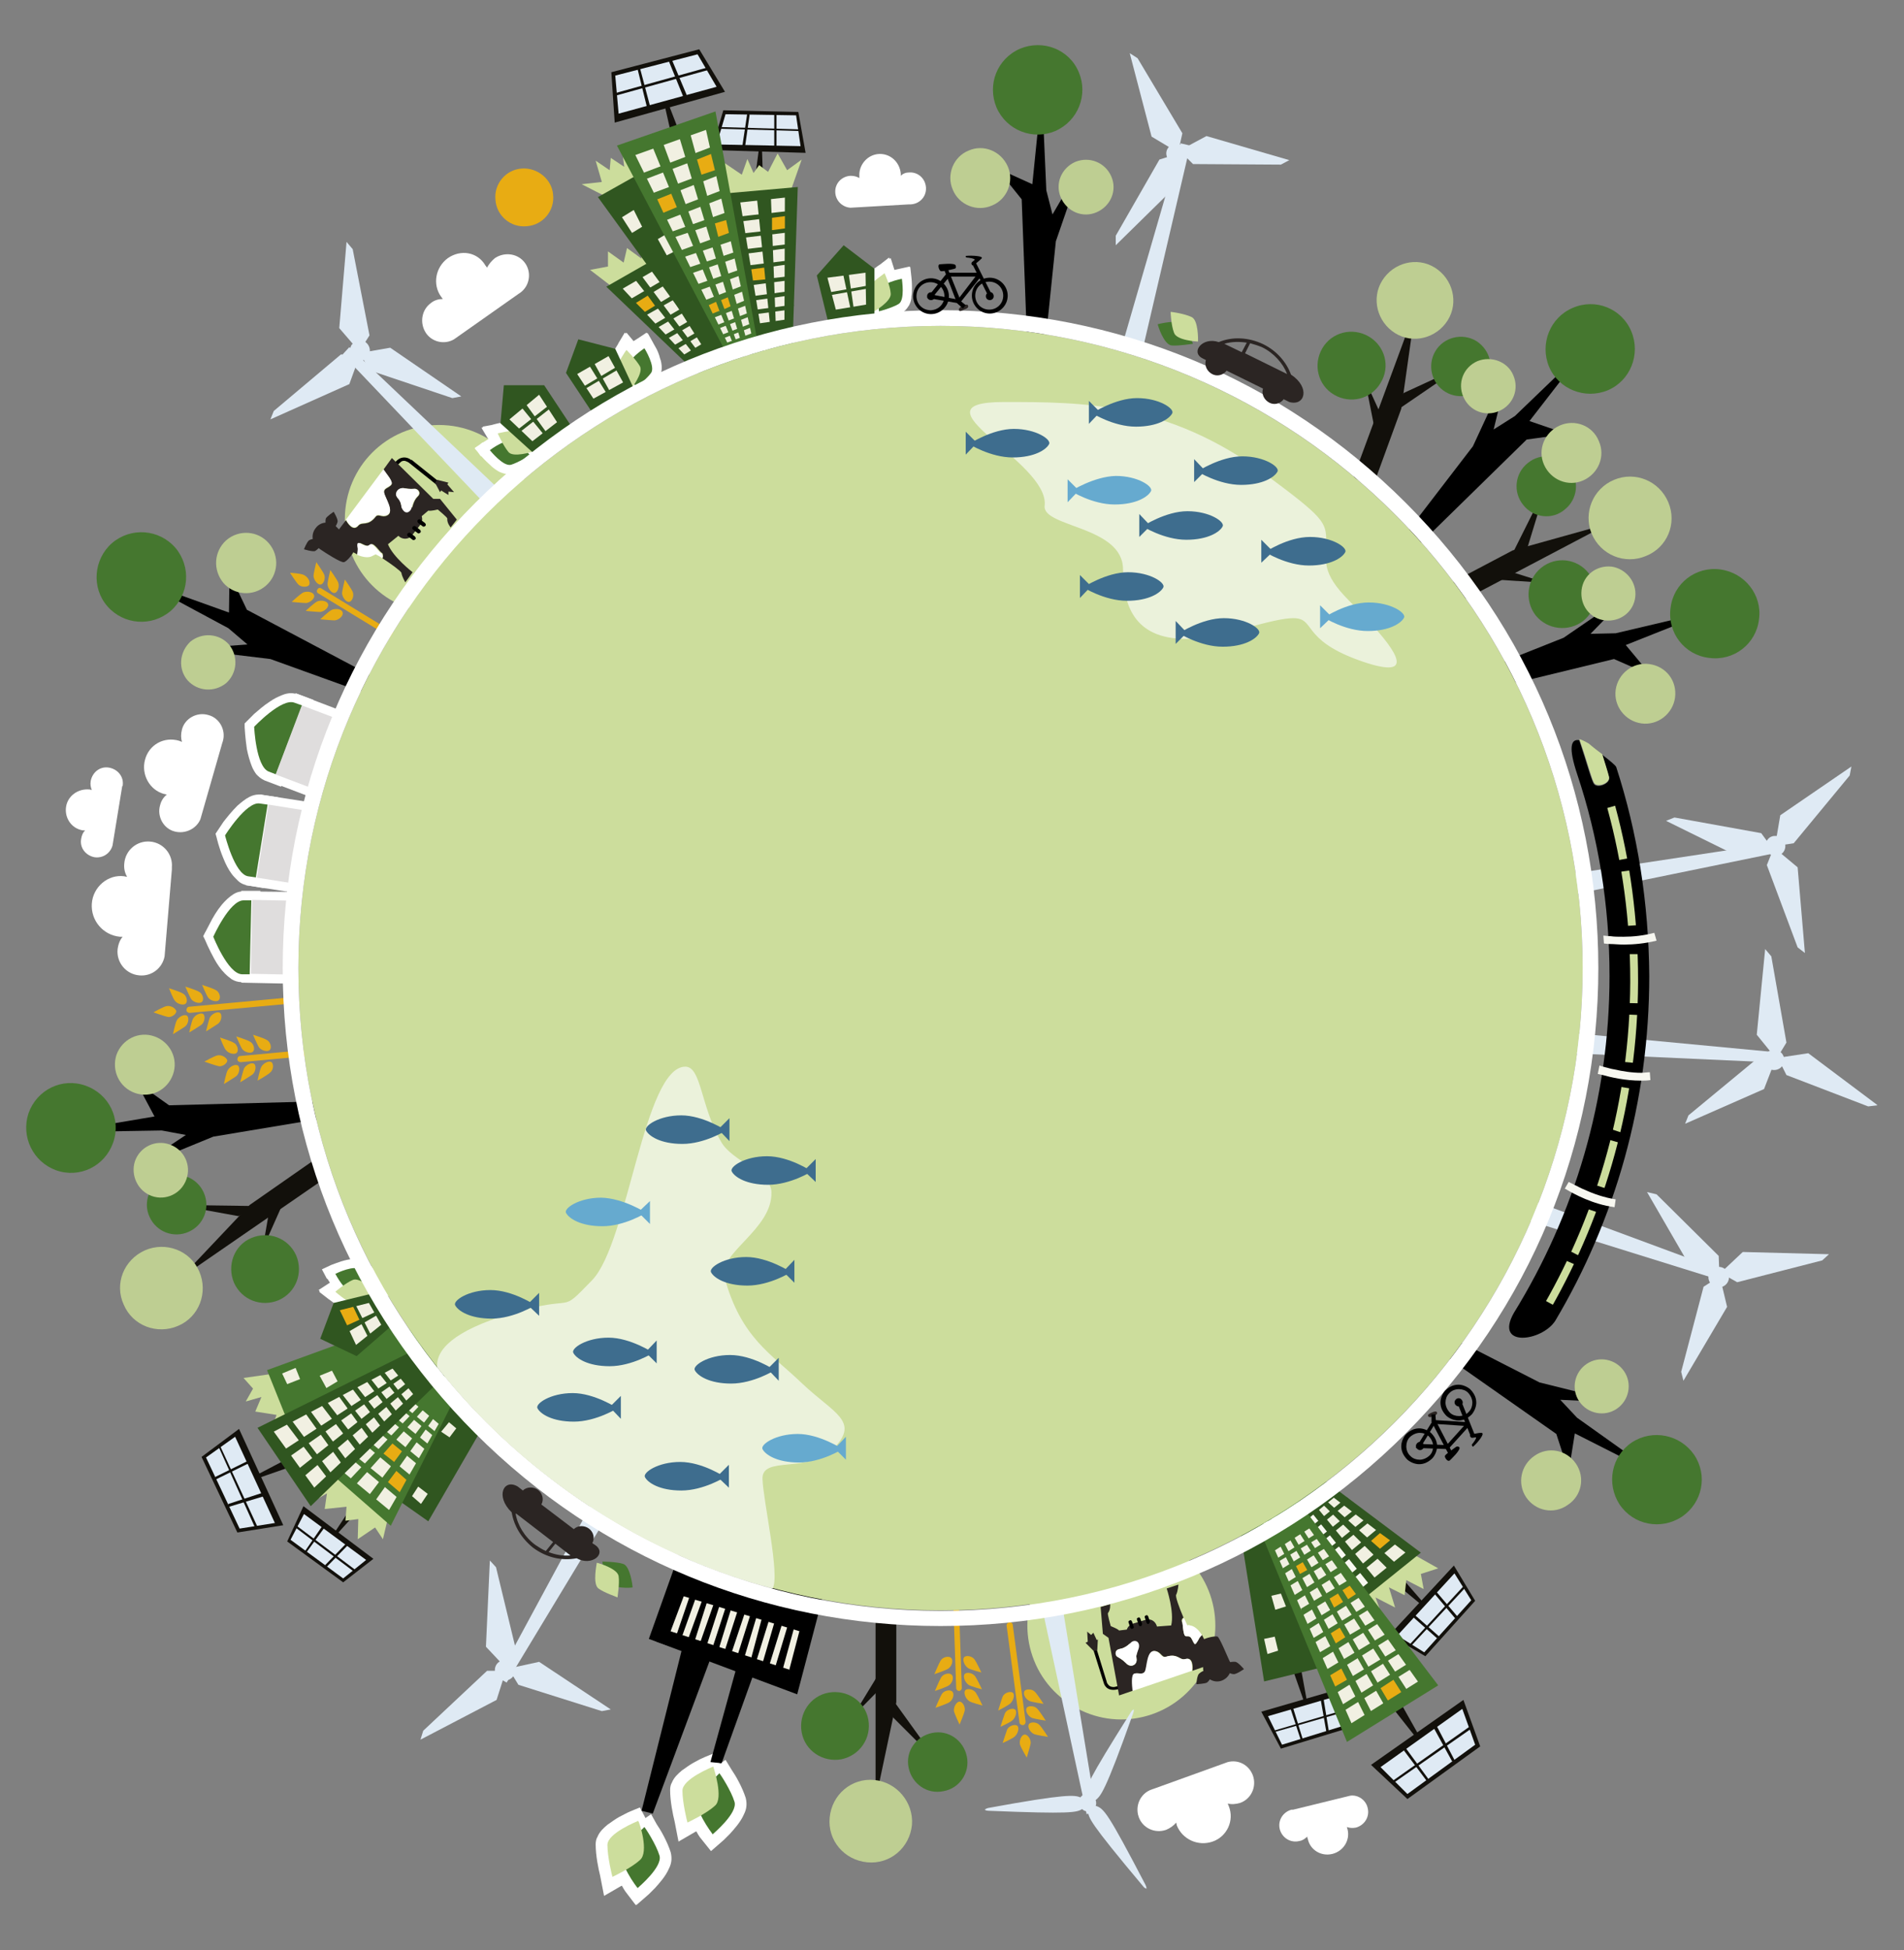 <?xml version="1.0" encoding="utf-8"?>
<!-- Generator: Adobe Illustrator 18.1.1, SVG Export Plug-In . SVG Version: 6.00 Build 0)  -->
<!DOCTYPE svg PUBLIC "-//W3C//DTD SVG 1.1//EN" "http://www.w3.org/Graphics/SVG/1.1/DTD/svg11.dtd">
<svg version="1.1" id="Layer_1" xmlns="http://www.w3.org/2000/svg" xmlns:xlink="http://www.w3.org/1999/xlink" x="0px" y="0px"
	 viewBox="0 0 340.1 348.3" enable-background="new 0 0 340.1 348.3" xml:space="preserve">
<rect x="0" y="0" width="340.1" height="348.3" fill="#808080" stroke="none"/>
<g>
	<defs>
		<rect id="SVGID_1_" x="3.7" y="7" width="332.6" height="334.2"/>
	</defs>
	<clipPath id="SVGID_2_">
		<use xlink:href="#SVGID_1_"  overflow="visible"/>
	</clipPath>
	<polygon clip-path="url(#SVGID_2_)" fill="#12100B" points="259.7,279.6 248.2,292 254.6,295.8 263.5,285.9 	"/>
	<polygon clip-path="url(#SVGID_2_)" fill="#DFEAF4" points="259.8,281 249.6,292.1 254.4,295.1 262.8,285.8 	"/>
	<polygon clip-path="url(#SVGID_2_)" fill="#12100B" points="256.7,292.6 252.3,288.7 252.8,288.5 257.1,292.3 	"/>
	<polygon clip-path="url(#SVGID_2_)" fill="#12100B" points="259.9,289 256.2,284.6 256.5,284.2 260.5,288.9 	"/>
	<polygon clip-path="url(#SVGID_2_)" fill="#12100B" points="261.6,283.7 252.2,293.8 251.8,293.7 261.4,283.3 	"/>
	<polygon clip-path="url(#SVGID_2_)" fill="#12100B" points="249.3,282.8 254,286.7 254.4,286.4 250.4,281.8 	"/>
	<polygon clip-path="url(#SVGID_2_)" fill="#CCDD9C" points="252.1,277.4 256.9,280.1 253.8,281.1 254.3,283.8 251.2,282.2 
		250.9,284.9 248.1,283.5 249.2,287.1 245.7,285.3 246.4,287.2 244,286.6 245,289.7 241.5,287.9 241.6,290.6 238.9,289.2 235.3,286 
			"/>
	<polygon clip-path="url(#SVGID_2_)" fill="#305620" points="235.8,263.8 253.8,277.3 238.5,289.6 226.6,268 	"/>
	<polygon clip-path="url(#SVGID_2_)" fill="#F1F0E2" points="235.8,265.6 251.2,277.4 249.2,279.1 235,266.3 	"/>
	<polygon clip-path="url(#SVGID_2_)" fill="#F1F0E2" points="235,267.4 248.1,280.4 245.9,282.2 234.4,268.2 	"/>
	<polygon clip-path="url(#SVGID_2_)" fill="#F8F8F1" points="233.3,268.9 244.7,283.1 242.6,284.5 232,269.7 	"/>
	<polygon clip-path="url(#SVGID_2_)" fill="#305620" points="251.5,276.9 242,284.6 242.4,285.3 252.7,277.2 	"/>
	<polygon clip-path="url(#SVGID_2_)" fill="#305620" points="249.7,275.4 240.8,282.7 240.3,281.9 249.1,274.5 	"/>
	<polygon clip-path="url(#SVGID_2_)" fill="#305620" points="239,280.1 247.2,273.2 246.7,272.5 238.4,279.4 	"/>
	<polygon clip-path="url(#SVGID_2_)" fill="#305620" points="245.1,271.4 237.3,277.7 236.7,277.1 244.7,270.6 	"/>
	<polygon clip-path="url(#SVGID_2_)" fill="#305620" points="243,269.8 235.7,275.7 235.3,274.9 242.4,269.2 	"/>
	<polygon clip-path="url(#SVGID_2_)" fill="#305620" points="241.2,268 234.2,273.7 233.8,273 240.6,267.4 	"/>
	<polygon clip-path="url(#SVGID_2_)" fill="#305620" points="233,271.8 239.2,266.7 236.2,264.5 231.1,269 	"/>
	<polygon clip-path="url(#SVGID_2_)" fill="#305620" points="244.3,275.1 246.5,272.9 249.1,275.2 246.3,277.5 	"/>
	<polygon clip-path="url(#SVGID_2_)" fill="#E8AC13" points="246.5,273.8 244.9,275.2 246.5,276.6 248.3,275.1 	"/>
	<polygon clip-path="url(#SVGID_2_)" fill="#CCDD9C" points="109.7,51.5 105.4,48.2 108.6,47.6 108.6,44.9 111.4,46.9 112,44.3 
		114.6,46.2 114.1,42.5 117.2,44.8 116.9,42.7 119.1,43.6 118.6,40.5 121.8,42.8 122.1,40.1 124.6,41.9 127.7,45.6 	"/>
	<polygon clip-path="url(#SVGID_2_)" fill="#305620" points="124.5,66.7 108.3,51.2 125.1,41.6 133.5,64.7 	"/>
	<polygon clip-path="url(#SVGID_2_)" fill="#F1F0E2" points="124,65.2 111,51.3 113.5,50 125.3,65 	"/>
	<polygon clip-path="url(#SVGID_2_)" fill="#F1F0E2" points="125.9,64.4 114.4,49 116.6,47.8 126.4,63.3 	"/>
	<polygon clip-path="url(#SVGID_2_)" fill="#F8F8F1" points="127,62.8 117.5,47.4 120.2,46 128.4,62.2 	"/>
	<polygon clip-path="url(#SVGID_2_)" fill="#305620" points="110.8,51.8 120.8,46 120.5,45.2 110,50.9 	"/>
	<polygon clip-path="url(#SVGID_2_)" fill="#305620" points="111.8,53.9 121.7,48.1 122.1,48.9 112.2,54.9 	"/>
	<polygon clip-path="url(#SVGID_2_)" fill="#305620" points="123.1,50.9 114,56.4 114.7,56.7 123.6,51.7 	"/>
	<polygon clip-path="url(#SVGID_2_)" fill="#305620" points="116.2,58.3 124.4,53.5 124.9,54.2 116.8,58.9 	"/>
	<polygon clip-path="url(#SVGID_2_)" fill="#305620" points="118.1,60.2 126.2,55.5 126.5,56.3 118.7,60.8 	"/>
	<polygon clip-path="url(#SVGID_2_)" fill="#305620" points="120,61.9 126.9,57.9 127.1,58.7 120.5,62.6 	"/>
	<polygon clip-path="url(#SVGID_2_)" fill="#305620" points="128.9,59.3 121.9,63.5 124,66.4 130.4,62.3 	"/>
	<polygon clip-path="url(#SVGID_2_)" fill="#305620" points="115.7,52.5 112.7,54.2 114.8,56.3 117.5,54.3 	"/>
	<polygon clip-path="url(#SVGID_2_)" fill="#E8AC13" points="115.7,52.8 113.6,54.1 115.2,55.7 117,54.6 	"/>
	<polygon clip-path="url(#SVGID_2_)" fill="#12100B" points="127.1,26.8 143.9,27.3 142.6,20 129.2,19.7 	"/>
	<polygon clip-path="url(#SVGID_2_)" fill="#DFEAF4" points="128,25.8 143,26.1 142.2,20.6 129.6,20.4 	"/>
	<polygon clip-path="url(#SVGID_2_)" fill="#12100B" points="138.3,26.1 138.7,26.3 138.7,20.5 138.3,20.3 	"/>
	<polygon clip-path="url(#SVGID_2_)" fill="#12100B" points="133.9,20.5 133.1,26.1 132.6,26.1 133.5,20.1 	"/>
	<polygon clip-path="url(#SVGID_2_)" fill="#12100B" points="128.7,23 142.8,23.4 142.7,23.1 128.9,22.7 	"/>
	<polygon clip-path="url(#SVGID_2_)" fill="#12100B" points="136.3,32.5 136.1,26.4 135.6,26.3 134.8,32.4 	"/>
	<g clip-path="url(#SVGID_2_)">
		<defs>
			<rect id="SVGID_3_" x="4.7" y="8" width="330.6" height="332.2"/>
		</defs>
		<clipPath id="SVGID_4_">
			<use xlink:href="#SVGID_3_"  overflow="visible"/>
		</clipPath>
		<path clip-path="url(#SVGID_4_)" fill="#CCDD9C" d="M129.1,35.9c0-0.3-2.9-3.2-2.9-3.2l2.9-0.5l0.3-3.1l3.1,2.1l1-2.8l1.1,2.5
			l1-1.4l1.6,1.2l1.7-3.3l1.7,3l2.6-1.9l-1.9,5.4L129.1,35.9z"/>
		<polygon clip-path="url(#SVGID_4_)" fill="#305620" points="135.9,73.5 128.9,34.6 142.5,33.4 141.2,72.9 		"/>
		<polygon clip-path="url(#SVGID_4_)" fill="#F1F0E2" points="140.1,63.9 140.2,34.8 137.7,35.1 138.8,63.9 		"/>
		<polygon clip-path="url(#SVGID_4_)" fill="#F1F0E2" points="138.2,64.3 135.2,35.3 132.1,35.3 136.9,64.8 		"/>
		<polygon clip-path="url(#SVGID_4_)" fill="#305620" points="141.6,37.6 131.8,38.7 131.9,39.6 141.5,38.4 		"/>
		<polygon clip-path="url(#SVGID_4_)" fill="#305620" points="140.7,40.8 132.6,41.7 132.5,42.5 140.9,41.5 		"/>
		<polygon clip-path="url(#SVGID_4_)" fill="#305620" points="140.8,43.6 133.1,44.5 133.4,45.3 140.9,44.3 		"/>
		<polygon clip-path="url(#SVGID_4_)" fill="#305620" points="133.7,47.4 141,46.5 140.9,47.2 133.7,48.2 		"/>
		<polygon clip-path="url(#SVGID_4_)" fill="#305620" points="141.2,49.3 133.5,50.2 133.7,51 141.3,50 		"/>
		<polygon clip-path="url(#SVGID_4_)" fill="#305620" points="134.4,52.9 141.7,51.9 141.5,52.7 134.4,53.7 		"/>
		<polygon clip-path="url(#SVGID_4_)" fill="#305620" points="135.1,55.3 141.8,54.4 141.7,55.2 135.1,56.1 		"/>
		<polygon clip-path="url(#SVGID_4_)" fill="#305620" points="135.3,57.8 141.5,56.9 141.3,60.7 136,61.3 		"/>
		<polygon clip-path="url(#SVGID_4_)" fill="#305620" points="137.5,38.6 140.7,38.2 140.6,41.2 137.6,41.5 		"/>
		<polygon clip-path="url(#SVGID_4_)" fill="#E8AC13" points="137.9,38.9 137.9,41.1 140.2,40.8 140.2,38.6 		"/>
		<polygon clip-path="url(#SVGID_4_)" fill="#305620" points="133.7,47.8 136.8,47.4 137.1,50.1 134.2,50.7 		"/>
		<polygon clip-path="url(#SVGID_4_)" fill="#E8AC13" points="136.5,47.8 134.2,48.1 134.5,50.1 136.7,49.9 		"/>
		<polygon clip-path="url(#SVGID_4_)" fill="#CCDD9C" points="108.4,35.2 103.9,32.9 107.5,32.5 106.4,28.7 108.9,30.4 109.1,28.2 
			111.5,29.8 111.2,27.4 114.6,29.3 113.8,26.5 116.3,30.1 117,33.1 		"/>
		<polygon clip-path="url(#SVGID_4_)" fill="#305620" points="128.2,64.7 106.8,35.2 122.8,26.2 134.2,62.6 		"/>
		<polygon clip-path="url(#SVGID_4_)" fill="#F1F0E2" points="113.2,37.5 111.1,38.8 112.9,41.6 114.7,40.5 		"/>
		<polygon clip-path="url(#SVGID_4_)" fill="#F1F0E2" points="119.2,41.7 117.5,42.7 119.1,45.6 121.1,44.6 		"/>
		<polygon clip-path="url(#SVGID_4_)" fill="#12100B" points="129.5,16.4 109.8,21.9 109.2,12.9 124.9,8.8 		"/>
		<polygon clip-path="url(#SVGID_4_)" fill="#DFEAF4" points="128,15.5 110.5,20.3 109.9,13.5 124.6,9.7 		"/>
		<polygon clip-path="url(#SVGID_4_)" fill="#12100B" points="113.9,12.4 115.6,19.3 116.1,18.9 114.3,12.1 		"/>
		<polygon clip-path="url(#SVGID_4_)" fill="#12100B" points="119.5,11 122.1,17.4 122.8,17.3 119.9,10.4 		"/>
		<polygon clip-path="url(#SVGID_4_)" fill="#12100B" points="126.2,12.1 110,16.6 109.9,17.1 126.5,12.5 		"/>
		<polygon clip-path="url(#SVGID_4_)" fill="#12100B" points="120.3,25.8 118.7,18.7 119.3,18.3 122,25.3 		"/>
		<polygon clip-path="url(#SVGID_4_)" fill="#45772F" points="129.5,62.6 110.2,26 127.8,19.9 135.2,60.5 		"/>
		<polygon clip-path="url(#SVGID_4_)" fill="#F1F0E2" points="130.7,62.8 113.2,27.1 116.3,25.6 131.4,62.5 		"/>
		<polygon clip-path="url(#SVGID_4_)" fill="#F1F0E2" points="132,62.2 118.3,25.2 121.1,23.7 132.6,61.8 		"/>
		<polygon clip-path="url(#SVGID_4_)" fill="#F1F0E2" points="133.7,62 123,22.8 125.8,21.8 134.7,61.8 		"/>
		<polygon clip-path="url(#SVGID_4_)" fill="#45772F" points="112.6,28 127.5,22.7 126.9,21.2 111.9,26.7 		"/>
		<polygon clip-path="url(#SVGID_4_)" fill="#45772F" points="113.8,31.3 128,25.9 127.9,27.2 114,32.5 		"/>
		<polygon clip-path="url(#SVGID_4_)" fill="#45772F" points="128.6,30 115.5,34.9 115.9,36.2 128.6,31.2 		"/>
		<polygon clip-path="url(#SVGID_4_)" fill="#45772F" points="129.4,33.8 117.1,38.5 118,39.7 129.8,35.1 		"/>
		<polygon clip-path="url(#SVGID_4_)" fill="#45772F" points="130.1,37.8 118.8,41.8 119.2,42.8 130.8,38.9 		"/>
		<polygon clip-path="url(#SVGID_4_)" fill="#45772F" points="130.8,41.4 120.5,45.1 121,46.3 131.1,42.9 		"/>
		<polygon clip-path="url(#SVGID_4_)" fill="#45772F" points="131.6,44.9 122.1,48.1 122.7,49.1 132,45.9 		"/>
		<polygon clip-path="url(#SVGID_4_)" fill="#45772F" points="132,48.2 123.9,51 124.3,52.1 132.2,49.2 		"/>
		<polygon clip-path="url(#SVGID_4_)" fill="#45772F" points="125.2,53.9 132.7,51 132.8,52 125.7,54.8 		"/>
		<polygon clip-path="url(#SVGID_4_)" fill="#45772F" points="133.2,53.6 126.9,56.2 126.8,57 133.4,54.5 		"/>
		<polygon clip-path="url(#SVGID_4_)" fill="#45772F" points="133.6,55.9 127.7,58.2 128.3,58.7 133.7,56.6 		"/>
		<polygon clip-path="url(#SVGID_4_)" fill="#45772F" points="128.9,59.8 134.1,57.8 134.1,58.5 129,60.5 		"/>
		<polygon clip-path="url(#SVGID_4_)" fill="#45772F" points="129.6,61.3 134.6,59.4 134.9,61.3 130.3,62.9 		"/>
		<polygon clip-path="url(#SVGID_4_)" fill="#45772F" points="116.7,35.4 120.2,34 121.7,37.5 118,38.5 		"/>
		<polygon clip-path="url(#SVGID_4_)" fill="#E8AC13" points="117.4,35.6 119.9,34.6 120.9,37 118.5,38 		"/>
		<polygon clip-path="url(#SVGID_4_)" fill="#45772F" points="127.1,39.7 130.1,38.8 130.8,42 127.9,42.9 		"/>
		<polygon clip-path="url(#SVGID_4_)" fill="#E8AC13" points="129.7,39.3 127.7,39.9 128.3,42.3 130.2,41.6 		"/>
		<polygon clip-path="url(#SVGID_4_)" fill="#45772F" points="125.9,54.2 128.1,53.4 128.8,55.4 126.9,56.4 		"/>
		<polygon clip-path="url(#SVGID_4_)" fill="#E8AC13" points="127.9,53.9 126.6,54.5 127.3,56 128.5,55.5 		"/>
		<polygon clip-path="url(#SVGID_4_)" fill="#45772F" points="128.5,53.2 130.3,52.5 131.1,55 129.4,55.5 		"/>
		<polygon clip-path="url(#SVGID_4_)" fill="#E8AC13" points="128.8,53.6 130,53.1 130.5,54.7 129.4,55.2 		"/>
		<polygon clip-path="url(#SVGID_4_)" fill="#45772F" points="123.8,27.9 128,26.5 128.3,30.7 124.9,32 		"/>
		<polygon clip-path="url(#SVGID_4_)" fill="#E8AC13" points="127,27.5 124.5,28.5 125.3,31.2 127.7,30.4 		"/>
		<path clip-path="url(#SVGID_4_)" fill="#FFFFFF" d="M158.1,48.8L158.1,48.8L158.1,48.8c0,0,0.4,0.9,0.6,1.7
			c1.1-0.5,2.4-0.7,2.4-0.7l0,0l0,0c0,0,0.5,3.7-0.6,4.6c-1.1,0.9-4.7,1.6-4.7,1.6s-1.6-3.6-0.7-4.7C156,50.2,158.1,48.8,158.1,48.8
			"/>
		<path clip-path="url(#SVGID_4_)" fill="#FFFFFF" d="M158.1,48.8l-1.7,0.5l0,0l0.7,2.4l2-1.5L158.1,48.8l-1.6,0.7l0,0
			c0.1,0.2,0.3,0.9,0.6,1.6l0.6,1.8l1.8-0.7c0.4-0.2,1-0.3,1.4-0.5c0.2-0.1,0.4-0.1,0.5-0.1l0.1,0l0,0l0,0l-0.4-1.7l-1.7,0.3l0,0
			l0.3,1.8l1.8-0.3l-0.3-1.7l-1.8,0.2v0c0,0,0.1,0.7,0.1,1.5c0,0.5,0,1-0.1,1.3c0,0.2-0.1,0.3-0.1,0.3l0,0l0.1,0l-0.1-0.1l0,0l0.1,0
			l-0.1-0.1l0.5,0.3l-0.4-0.5c-0.1,0.1-0.1,0.1-0.1,0.2l0.5,0.3l-0.4-0.5c0,0-0.1,0.1-0.2,0.1c-0.2,0.1-0.6,0.3-1,0.4
			c-0.6,0.2-1.3,0.4-1.8,0.5c-0.3,0.1-0.5,0.1-0.6,0.1c-0.1,0-0.1,0-0.2,0l0,0l0,0l0.3,1.7l1.6-0.7c0,0-0.2-0.6-0.4-1.2
			c-0.1-0.3-0.2-0.7-0.3-1c-0.1-0.3-0.1-0.6-0.1-0.8l0-0.1l0,0l-0.6-0.1l0.5,0.4c0.1-0.2,0.2-0.3,0.2-0.3l-0.6-0.1l0.5,0.4
			c0.1-0.2,0.4-0.4,0.6-0.6c0.4-0.4,0.9-0.7,1.3-1c0.2-0.1,0.4-0.3,0.5-0.3l0.1-0.1l0,0l0,0L158.1,48.8l-1.7,0.5L158.1,48.8l-1-1.5
			c0,0-0.6,0.4-1.2,0.9c-0.3,0.3-0.7,0.5-1.1,0.9c-0.4,0.3-0.7,0.6-1,1c-0.3,0.4-0.5,0.8-0.6,1.1c-0.1,0.4-0.1,0.7-0.1,1
			c0,0.6,0.1,1.1,0.2,1.6c0.3,1.5,0.9,2.8,0.9,2.8l0.6,1.3l1.4-0.3c0,0,0.9-0.2,2-0.5c0.6-0.2,1.1-0.3,1.7-0.6
			c0.3-0.1,0.6-0.2,0.8-0.4c0.3-0.1,0.5-0.3,0.8-0.5c0.4-0.3,0.7-0.8,0.9-1.1c0.3-0.6,0.4-1.1,0.4-1.6c0.1-0.5,0.1-1,0.1-1.5
			c0-1.1-0.1-1.9-0.1-1.9l-0.2-1.8l-1.8,0.3l0.3,1.7l1.7-0.2l0,0l-0.3-1.9l-1.8,0.4c0,0-0.4,0.1-0.9,0.2
			C159.4,48.4,158.7,48.6,158.1,48.8l0.6,1.7l1.7-0.6c-0.3-0.9-0.7-1.8-0.7-1.8l-0.9-2.1l-1.8,1.4L158.1,48.8l1.7-0.5l0,0l-0.7-2.2
			l-2,1.3L158.1,48.8z"/>
		<path clip-path="url(#SVGID_4_)" fill="#45772F" d="M161.1,49.8c0,0.2,0.6,3.8-0.6,4.5c-1.2,0.7-3.4,1.3-3.5,1.3l0,0l0,0l0,0l0,0
			c0-0.2-0.2-2.4,0.1-3.8C157.3,50.6,160.9,49.8,161.1,49.8L161.1,49.8L161.1,49.8L161.1,49.8L161.1,49.8z"/>
		<path clip-path="url(#SVGID_4_)" fill="#CCDD9C" d="M155.9,55.7c-0.1-0.2-1.7-3.4-0.8-4.5c0.9-1,2.8-2.3,2.9-2.4l0,0l0,0l0,0l0,0
			c0.1,0.2,1,2.2,1.1,3.6C159.3,53.8,156.1,55.7,155.9,55.7L155.9,55.7L155.9,55.7L155.9,55.7L155.9,55.7z"/>
		<polygon clip-path="url(#SVGID_4_)" fill="#305620" points="156.2,56.5 156.2,48 150.7,43.8 145.9,49.2 147.9,57.4 		"/>
		<polygon clip-path="url(#SVGID_4_)" fill="#F1F0E2" points="154.6,48.7 154.7,54.4 149.3,55.3 147.8,49.6 		"/>
		<polygon clip-path="url(#SVGID_4_)" fill="#305620" points="151.4,47.5 152.5,55.1 152,55.5 150.4,48 		"/>
		<polygon clip-path="url(#SVGID_4_)" fill="#305620" points="148.2,52.2 155.6,50.9 155.2,51.5 148.4,52.7 		"/>
		<polygon clip-path="url(#SVGID_4_)" fill="#305620" points="68.4,266 76.5,271.7 86.4,254.6 79.1,247.1 		"/>
		<polygon clip-path="url(#SVGID_4_)" fill="#F1F0E2" points="74.7,265.5 73.6,267.2 75.2,268.6 76.4,266.8 		"/>
		<polygon clip-path="url(#SVGID_4_)" fill="#12100B" points="66.7,278.4 54.2,269 51.3,275.3 61.3,282.6 		"/>
		<polygon clip-path="url(#SVGID_4_)" fill="#DFEAF4" points="65.4,278.6 54.3,270.4 51.9,275 61.3,281.9 		"/>
		<polygon clip-path="url(#SVGID_4_)" fill="#12100B" points="54.5,277 57.6,272.5 57.9,272.9 54.7,277.3 		"/>
		<polygon clip-path="url(#SVGID_4_)" fill="#12100B" points="58.1,279.5 61.8,275.7 62.2,275.9 58.2,280 		"/>
		<polygon clip-path="url(#SVGID_4_)" fill="#12100B" points="63.1,280.6 52.9,272.9 53,272.5 63.5,280.4 		"/>
		<polygon clip-path="url(#SVGID_4_)" fill="#12100B" points="62.8,269.1 59.7,273.8 60,274.2 63.8,270 		"/>
		<polygon clip-path="url(#SVGID_4_)" fill="#CCDD9C" points="69.2,271.5 68.4,274.9 67,272.8 63.9,274.9 64,271.3 61.7,271.6 
			61.9,269.1 58,269.5 58.4,266.7 55.9,268.2 56.6,265.7 54.4,264.3 59,262.3 		"/>
		<polygon clip-path="url(#SVGID_4_)" fill="#45772F" points="81.4,249.4 69.8,272.5 57.9,262.1 77,246 		"/>
		<polygon clip-path="url(#SVGID_4_)" fill="#F1F0E2" points="79.8,251.8 69.2,270.2 66.9,268.2 78.8,251.4 		"/>
		<polygon clip-path="url(#SVGID_4_)" fill="#F1F0E2" points="78,251.1 65.8,267.2 63.5,265.2 77.1,250.1 		"/>
		<polygon clip-path="url(#SVGID_4_)" fill="#F1F0E2" points="76.2,249.7 62.5,264.2 60.2,262.3 75.3,249.3 		"/>
		<polygon clip-path="url(#SVGID_4_)" fill="#45772F" points="70,270.1 60.1,261.9 59,262.4 69.2,271.3 		"/>
		<polygon clip-path="url(#SVGID_4_)" fill="#45772F" points="71.5,267.9 62,259.9 62.5,259.2 72,266.9 		"/>
		<polygon clip-path="url(#SVGID_4_)" fill="#45772F" points="73.2,264.7 64.5,257.4 65.2,256.8 73.7,263.8 		"/>
		<polygon clip-path="url(#SVGID_4_)" fill="#45772F" points="75,261.9 67.3,255.5 68,254.8 75.5,261 		"/>
		<polygon clip-path="url(#SVGID_4_)" fill="#45772F" points="76.2,259.1 69.6,253.5 70.3,252.9 76.7,258.1 		"/>
		<polygon clip-path="url(#SVGID_4_)" fill="#45772F" points="77.7,256.7 71.7,251.7 72.2,251.2 78,255.9 		"/>
		<polygon clip-path="url(#SVGID_4_)" fill="#45772F" points="78.6,254.5 73.4,250.1 76.6,248.6 80.5,250.8 		"/>
		<polygon clip-path="url(#SVGID_4_)" fill="#45772F" points="69,264.7 70.7,262.2 73,264 71.6,267 		"/>
		<polygon clip-path="url(#SVGID_4_)" fill="#E8AC13" points="70.8,262.7 69.3,264.7 71.4,266.5 72.6,264.3 		"/>
		<polygon clip-path="url(#SVGID_4_)" fill="#45772F" points="68.1,259.6 70.5,261.6 72.3,259.1 70,257.5 		"/>
		<polygon clip-path="url(#SVGID_4_)" fill="#E8AC13" points="70.1,257.8 68.5,259.6 70.4,261.1 71.8,259.2 		"/>
		<polygon clip-path="url(#SVGID_4_)" fill="#CCDD9C" points="55.8,257 54.1,260 53.4,257.7 49.8,258.9 50.8,255.4 48.5,255.1 
			49.4,252.7 45.6,252.1 46.7,249.5 43.9,250.3 45.2,248 43.5,246.1 48.4,245.4 		"/>
		<polygon clip-path="url(#SVGID_4_)" fill="#DFEAF4" points="317.5,150.5 280.5,156.1 280.3,159.9 317.9,152.2 		"/>
		<polygon clip-path="url(#SVGID_4_)" fill="#DFEAF4" points="317.5,151.9 321.1,154.9 322.4,170.2 321.1,169.2 315.6,154.5 
			316.6,152 		"/>
		<polygon clip-path="url(#SVGID_4_)" fill="#DFEAF4" points="315.8,151.8 311.4,153.4 297.6,146.6 299.1,146 314.6,148.8 
			316.2,151 		"/>
		<polygon clip-path="url(#SVGID_4_)" fill="#DFEAF4" points="317.2,150.3 318,145.6 330.7,136.9 330.4,138.5 320.4,150.6 
			317.8,151 		"/>
		<path clip-path="url(#SVGID_4_)" fill="#DFEAF4" d="M315.4,151.2c-0.1-1,0.6-1.9,1.6-1.9c1-0.1,1.9,0.6,1.9,1.6
			c0.1,1-0.6,1.9-1.6,1.9C316.4,153,315.5,152.2,315.4,151.2"/>
		<polygon clip-path="url(#SVGID_4_)" points="256.2,240.8 257.6,238 275,246.9 289.5,250.5 278.7,250 281.7,253.2 296.3,263.6 
			281.3,256 280.2,262.9 278,256.1 		"/>
		<path clip-path="url(#SVGID_4_)" fill="#BECE92" d="M290.1,244.9c-1.5-2.2-4.5-2.8-6.7-1.3c-2.2,1.5-2.8,4.5-1.3,6.7
			c1.5,2.2,4.5,2.8,6.7,1.3C291,250.1,291.6,247.1,290.1,244.9"/>
		<path clip-path="url(#SVGID_4_)" fill="#BECE92" d="M281.5,261.4c-1.7-2.5-5-3.1-7.4-1.4c-2.5,1.7-3.1,5-1.5,7.4
			c1.7,2.5,5,3.1,7.4,1.4C282.5,267.2,283.2,263.9,281.5,261.4"/>
		<path clip-path="url(#SVGID_4_)" fill="#45772F" d="M302.6,259.8c-2.5-3.6-7.4-4.6-11.1-2.2c-3.7,2.5-4.6,7.4-2.2,11.1
			c2.5,3.7,7.4,4.6,11.1,2.2C304.1,268.4,305.1,263.5,302.6,259.8"/>
		<polygon clip-path="url(#SVGID_4_)" fill="#DFEAF4" points="90.5,300.5 109.9,268.4 107.1,265.9 88.9,299.6 		"/>
		<polygon clip-path="url(#SVGID_4_)" fill="#DFEAF4" points="90,297.5 86.8,294.1 87.5,278.7 88.6,279.9 92.3,295.2 90.9,297.5 		
			"/>
		<polygon clip-path="url(#SVGID_4_)" fill="#DFEAF4" points="91.7,297.8 96.3,296.8 109.1,305.3 107.5,305.6 92.6,300.9 
			91.2,298.6 		"/>
		<polygon clip-path="url(#SVGID_4_)" fill="#DFEAF4" points="90.1,299.2 88.7,303.6 75.1,310.7 75.6,309.1 87,298.4 89.7,298.4 		
			"/>
		<path clip-path="url(#SVGID_4_)" fill="#DFEAF4" d="M92,298.4c0,1-0.9,1.8-1.9,1.7c-1,0-1.8-0.9-1.7-1.9c0-1,0.9-1.8,1.9-1.7
			C91.3,296.6,92.1,297.4,92,298.4"/>
		<polygon clip-path="url(#SVGID_4_)" fill="#45772F" points="52,255.4 47.7,244.7 71.6,236 78.7,242.8 		"/>
		<polygon clip-path="url(#SVGID_4_)" fill="#F1F0E2" points="59.3,244.8 57.1,245.7 58.3,247.9 60.3,246.7 		"/>
		<polygon clip-path="url(#SVGID_4_)" fill="#F1F0E2" points="52.8,244.3 50.4,245.3 51.3,247.2 53.6,246.3 		"/>
		<polygon clip-path="url(#SVGID_4_)" fill="#12100B" points="50.6,272.4 42.7,255.2 36,260.2 42.4,273.7 		"/>
		<polygon clip-path="url(#SVGID_4_)" fill="#DFEAF4" points="49.1,272 42,256.6 36.8,260.3 42.8,273 		"/>
		<polygon clip-path="url(#SVGID_4_)" fill="#12100B" points="38.4,263.8 44.3,260.9 44.3,261.4 38.4,264.3 		"/>
		<polygon clip-path="url(#SVGID_4_)" fill="#12100B" points="40.8,268.6 46.9,266.6 47.2,267.2 40.6,269.2 		"/>
		<polygon clip-path="url(#SVGID_4_)" fill="#12100B" points="45.5,272.7 39.1,258.5 39.3,258.2 46,272.7 		"/>
		<polygon clip-path="url(#SVGID_4_)" fill="#12100B" points="51.8,260.3 45.7,263.5 45.8,264.1 52.4,261.8 		"/>
		<polygon clip-path="url(#SVGID_4_)" fill="#305620" points="80.7,244.5 55.5,269 46,255 77.9,239.2 		"/>
		<polygon clip-path="url(#SVGID_4_)" fill="#F1F0E2" points="72.8,243 48.5,255.9 50.8,258.9 73.7,244 		"/>
		<polygon clip-path="url(#SVGID_4_)" fill="#F1F0E2" points="73.9,244.6 51.5,260.3 53,262.6 74.9,245.2 		"/>
		<polygon clip-path="url(#SVGID_4_)" fill="#F1F0E2" points="75.5,245.8 54.4,263.6 55.8,266 76.1,246.8 		"/>
		<polygon clip-path="url(#SVGID_4_)" fill="#305620" points="56.8,266.6 48.7,255.4 47.5,255.9 56,267.7 		"/>
		<polygon clip-path="url(#SVGID_4_)" fill="#305620" points="59.1,264.8 51,254.1 51.9,253.4 59.8,264 		"/>
		<polygon clip-path="url(#SVGID_4_)" fill="#305620" points="54.4,252.2 61.6,262.2 62.6,261.7 55,251.4 		"/>
		<polygon clip-path="url(#SVGID_4_)" fill="#305620" points="57.3,250.8 64.2,259.8 65.1,259.1 58.2,250.1 		"/>
		<polygon clip-path="url(#SVGID_4_)" fill="#305620" points="60.1,248.8 66.7,257.9 67.4,257 60.8,248.6 		"/>
		<polygon clip-path="url(#SVGID_4_)" fill="#305620" points="62.7,247.7 68.8,255.8 69.6,255.1 63.4,247.2 		"/>
		<polygon clip-path="url(#SVGID_4_)" fill="#305620" points="64.9,245.9 71,253.9 71.7,253.2 65.7,245.6 		"/>
		<polygon clip-path="url(#SVGID_4_)" fill="#305620" points="67.4,244.9 72.8,251.7 73.4,251.2 68.2,244.5 		"/>
		<polygon clip-path="url(#SVGID_4_)" fill="#305620" points="69.7,243.9 74.7,250.1 77.5,247.1 72.9,242.1 		"/>
		<path clip-path="url(#SVGID_4_)" fill="#FFFFFF" d="M59.8,230.6L59.8,230.6L59.8,230.6c0,0,0.7-0.6,1.4-1.1
			c-0.8-0.9-1.4-2.1-1.4-2.1l0,0l0,0c0,0,3.4-1.5,4.5-0.7c1.2,0.8,2.9,4,2.9,4s-3,2.6-4.3,2C61.7,232.2,59.8,230.6,59.8,230.6"/>
		<path clip-path="url(#SVGID_4_)" fill="#FFFFFF" d="M59.8,230.6l1,1.5l0,0l2.1-1.4l-2-1.5L59.8,230.6l1.1,1.3l0,0
			c0.1-0.1,0.7-0.6,1.3-1l1.6-1.1l-1.2-1.5c-0.3-0.4-0.6-0.8-0.9-1.2c-0.1-0.2-0.2-0.3-0.3-0.5l-0.1-0.1l0,0l0,0l-0.2,0.1l0.2-0.1v0
			l-0.2,0.1l0.2-0.1l-1.5,0.9l0.8,1.6l0,0l1.6-0.8l-0.8-1.6l-1.6,0.8l0.7,1.6l0-0.1l0,0.1h0l0-0.1l0,0.1c0,0,0.5-0.2,1.2-0.4
			c0.3-0.1,0.7-0.2,1-0.3c0.3-0.1,0.6-0.1,0.8-0.1l0.1,0l0,0l0.1-0.3l-0.1,0.3l0,0l0.1-0.3l-0.1,0.3l0.3-0.7l-0.4,0.6
			c0.1,0,0.1,0.1,0.2,0.1l0.3-0.7l-0.4,0.6l0,0c0,0,0.3,0.3,0.6,0.6c0.4,0.5,0.9,1.2,1.2,1.8c0.2,0.3,0.3,0.5,0.4,0.7
			c0,0.1,0.1,0.2,0.1,0.2l0,0.1l0,0l1.6-0.8l-1.1-1.3l0,0c0,0-0.6,0.5-1.3,1c-0.3,0.2-0.7,0.4-1,0.6c-0.1,0.1-0.3,0.1-0.4,0.1
			l-0.1,0l0,0l0,0.2V231l0,0l0,0.2V231v0.7l0.3-0.7c-0.1-0.1-0.2-0.1-0.3-0.1v0.7l0.3-0.7c-0.2-0.1-0.5-0.2-0.8-0.4
			c-0.5-0.3-1-0.6-1.3-0.9c-0.2-0.1-0.3-0.3-0.5-0.3l-0.1-0.1l0,0l0,0L59.8,230.6l1,1.5L59.8,230.6l-1.1,1.4c0,0,0.5,0.4,1.2,0.9
			c0.3,0.2,0.7,0.5,1.1,0.8c0.4,0.3,0.8,0.5,1.3,0.7c0.4,0.2,0.8,0.2,1.1,0.2c0.4,0,0.7-0.1,1.1-0.2c0.6-0.2,1-0.4,1.5-0.6
			c0.7-0.4,1.3-0.8,1.7-1.1c0.4-0.3,0.7-0.6,0.8-0.6l1.1-0.9l-0.7-1.2c0,0-0.5-0.8-1.1-1.8c-0.3-0.5-0.7-1-1-1.5
			c-0.4-0.5-0.8-0.9-1.3-1.3l0,0c-0.3-0.2-0.7-0.4-1-0.5c-0.3-0.1-0.6-0.1-0.9-0.1c-0.6,0-1.1,0.1-1.6,0.2c-1.4,0.3-2.7,0.9-2.8,0.9
			l-1.7,0.8l0.9,1.7l1.6-0.8l-0.8-1.6l0,0l-1.6,0.8l0.9,1.6c0,0,0.2,0.3,0.5,0.8C59,229.5,59.4,230.1,59.8,230.6l1.4-1.1l-1-1.4
			c-0.8,0.6-1.5,1.2-1.5,1.2l-1.7,1.4l1.8,1.4L59.8,230.6l-0.9-1.5l0,0l-2,1.3l1.9,1.5L59.8,230.6z"/>
		<path clip-path="url(#SVGID_4_)" fill="#45772F" d="M59.9,227.5c0.2-0.1,3.5-1.7,4.5-0.7c1,0.9,2.2,2.8,2.3,3l0,0l0,0l0,0l0,0
			c-0.2,0.1-2.3,0.9-3.6,1C61.7,230.9,60,227.7,59.9,227.5L59.9,227.5L59.9,227.5L59.9,227.5L59.9,227.5z"/>
		<path clip-path="url(#SVGID_4_)" fill="#CCDD9C" d="M67.1,230.7c-0.1,0.1-2.8,2.7-4.1,2.1c-1.3-0.5-3-2-3.1-2.1h0l0,0l0,0l0,0
			c0.1-0.1,1.9-1.6,3.1-2.1C64.2,228,66.9,230.5,67.1,230.7L67.1,230.7L67.1,230.7L67.1,230.7L67.1,230.7z"/>
		<polygon clip-path="url(#SVGID_4_)" fill="#305620" points="67.4,230.8 59.6,232.7 57.2,239.1 63.7,242.2 70.5,236.3 		"/>
		<polygon clip-path="url(#SVGID_4_)" fill="#F1F0E2" points="60.7,234 65.9,232.7 68.1,236.6 63.6,240.2 		"/>
		<polygon clip-path="url(#SVGID_4_)" fill="#305620" points="60.5,237.4 67.5,234.1 68,234.5 61.3,238.4 		"/>
		<polygon clip-path="url(#SVGID_4_)" fill="#305620" points="65.9,239.1 62.5,232.4 63.3,232.6 66.3,238.5 		"/>
		<polygon clip-path="url(#SVGID_4_)" fill="#305620" points="130.9,36.3 141.9,35.1 140.9,33.9 130.7,35.1 		"/>
		<polygon clip-path="url(#SVGID_4_)" fill="#305620" points="135.8,59.7 141.5,59.1 141.4,63.7 137.5,64.8 		"/>
		<path clip-path="url(#SVGID_4_)" fill="#CCDD9C" d="M186.9,280.2c5.6-7.4,16.1-8.9,23.5-3.3c7.4,5.6,8.9,16.1,3.3,23.5
			c-5.6,7.4-16.1,8.9-23.5,3.3C182.8,298.2,181.3,287.6,186.9,280.2"/>
		<polygon clip-path="url(#SVGID_4_)" fill="#DFEAF4" points="210.9,25.6 200.5,61.5 203.9,63.3 212.6,26 		"/>
		<polygon clip-path="url(#SVGID_4_)" fill="#12100B" points="241.5,301 225.3,305.7 228.8,312.3 241.6,308.4 		"/>
		<polygon clip-path="url(#SVGID_4_)" fill="#DFEAF4" points="240.9,302.3 226.5,306.5 229,311.6 241,307.9 		"/>
		<polygon clip-path="url(#SVGID_4_)" fill="#12100B" points="232.3,310.6 230.5,305.1 231,305.1 232.7,310.6 		"/>
		<polygon clip-path="url(#SVGID_4_)" fill="#12100B" points="236.9,309.2 235.9,303.5 236.4,303.3 237.4,309.4 		"/>
		<polygon clip-path="url(#SVGID_4_)" fill="#12100B" points="241,305.5 227.8,309.3 227.5,309.1 241.1,305.1 		"/>
		<polygon clip-path="url(#SVGID_4_)" fill="#12100B" points="231,298.4 233,304.1 233.5,304.1 232.4,298.1 		"/>
		<polygon clip-path="url(#SVGID_4_)" fill="#12100B" points="261.4,303.6 244.9,315.2 251.4,321.3 264.4,311.9 		"/>
		<polygon clip-path="url(#SVGID_4_)" fill="#DFEAF4" points="261.2,305.2 246.6,315.6 251.4,320.4 263.5,311.6 		"/>
		<polygon clip-path="url(#SVGID_4_)" fill="#12100B" points="254.8,318 250.6,312.4 251.1,312.2 255.2,317.8 		"/>
		<polygon clip-path="url(#SVGID_4_)" fill="#12100B" points="259.4,314.6 256.1,308.6 256.6,308.2 260,314.7 		"/>
		<polygon clip-path="url(#SVGID_4_)" fill="#12100B" points="262.7,308.8 249.1,318.3 248.7,318.1 262.6,308.3 		"/>
		<polygon clip-path="url(#SVGID_4_)" fill="#12100B" points="248.5,304.7 253,310.4 253.6,310.2 250,303.8 		"/>
		<polygon clip-path="url(#SVGID_4_)" fill="#305620" points="221.2,271.4 225.8,300.3 245.5,295.5 226,266.5 		"/>
		<polygon clip-path="url(#SVGID_4_)" fill="#45772F" points="223,268.3 240.6,311.1 256.9,301 229,264.3 		"/>
		<polygon clip-path="url(#SVGID_4_)" fill="#F1F0E2" points="241.6,308.2 224.3,269.1 225,268.7 244,306.8 		"/>
		<polygon clip-path="url(#SVGID_4_)" fill="#F1F0E2" points="245.1,306 247.2,304.4 226.4,267.9 225.7,268.4 		"/>
		<polygon clip-path="url(#SVGID_4_)" fill="#F1F0E2" points="229,266.1 253.4,300.5 251.5,302.1 228.6,266.8 		"/>
		<polygon clip-path="url(#SVGID_4_)" fill="#F1F0E2" points="248,303.9 250.4,302.4 227.9,267.2 227.1,267.4 		"/>
		<polygon clip-path="url(#SVGID_4_)" fill="#45772F" points="240.7,308.2 253.8,300 254.6,301.3 241.1,309.7 		"/>
		<polygon clip-path="url(#SVGID_4_)" fill="#45772F" points="239.8,305.7 252.5,297.8 251.5,297.1 239.2,304.8 		"/>
		<polygon clip-path="url(#SVGID_4_)" fill="#45772F" points="238.3,302.6 250.3,295.1 249.7,294.5 237.7,301.7 		"/>
		<polygon clip-path="url(#SVGID_4_)" fill="#45772F" points="237.1,299.5 248.4,292.5 247.9,291.6 236.9,298.2 		"/>
		<polygon clip-path="url(#SVGID_4_)" fill="#45772F" points="236,296.3 246.4,289.8 246,289.1 235.4,295.3 		"/>
		<polygon clip-path="url(#SVGID_4_)" fill="#45772F" points="234.6,293.5 244.6,287.4 244.2,286.7 234.2,292.8 		"/>
		<polygon clip-path="url(#SVGID_4_)" fill="#45772F" points="233.6,291.1 243.1,285.1 242.7,284.4 233.1,290.3 		"/>
		<polygon clip-path="url(#SVGID_4_)" fill="#45772F" points="232.5,288.6 241.6,283 241,282.1 232.4,287.3 		"/>
		<polygon clip-path="url(#SVGID_4_)" fill="#45772F" points="231.2,286.1 240,280.6 239.4,279.7 230.7,285.2 		"/>
		<polygon clip-path="url(#SVGID_4_)" fill="#45772F" points="230.1,283.4 238.3,278.4 237.8,277.7 229.6,282.8 		"/>
		<polygon clip-path="url(#SVGID_4_)" fill="#45772F" points="229.2,281.2 237,276.3 236.3,275.6 228.8,280.3 		"/>
		<polygon clip-path="url(#SVGID_4_)" fill="#45772F" points="228,279.1 235.8,274.5 235.1,273.9 228,278.4 		"/>
		<polygon clip-path="url(#SVGID_4_)" fill="#45772F" points="227.4,277.1 234.3,272.7 234,272.2 226.9,276.5 		"/>
		<polygon clip-path="url(#SVGID_4_)" fill="#45772F" points="227.1,276.9 234.2,272.5 233,270.7 226.2,274.8 		"/>
		<polygon clip-path="url(#SVGID_4_)" fill="#45772F" points="226,273.7 232.3,270.1 232.1,269.7 225.6,273.3 		"/>
		<polygon clip-path="url(#SVGID_4_)" fill="#45772F" points="225.3,272.3 231.5,268.8 231,268.2 225.1,272 		"/>
		<polygon clip-path="url(#SVGID_4_)" fill="#45772F" points="224.8,270.9 230.6,267.3 230.2,266.9 224.6,270.6 		"/>
		<polygon clip-path="url(#SVGID_4_)" fill="#45772F" points="224.3,269.5 229.7,266.1 228.9,265.5 223.8,269 		"/>
		<polygon clip-path="url(#SVGID_4_)" fill="#45772F" points="238.2,287.6 240.3,286.1 239,284.3 237.1,285.5 		"/>
		<polygon clip-path="url(#SVGID_4_)" fill="#E8AC13" points="237.5,285.5 239,284.6 239.9,286.1 238.3,287.1 		"/>
		<polygon clip-path="url(#SVGID_4_)" fill="#45772F" points="238.5,301.7 241.1,300.1 239.7,297.4 237.1,299.3 		"/>
		<polygon clip-path="url(#SVGID_4_)" fill="#E8AC13" points="238.5,301.2 240.6,300 239.6,298 237.6,299.2 		"/>
		<polygon clip-path="url(#SVGID_4_)" fill="#45772F" points="247.8,304.2 251,302.5 249.1,299.4 246.3,301.5 		"/>
		<polygon clip-path="url(#SVGID_4_)" fill="#E8AC13" points="247.9,303.7 250.3,302.2 248.9,300 246.6,301.5 		"/>
		<polygon clip-path="url(#SVGID_4_)" fill="#45772F" points="240.8,292.6 238.5,293.9 237.2,291.6 239.3,290 		"/>
		<polygon clip-path="url(#SVGID_4_)" fill="#E8AC13" points="240.3,292.4 238.6,293.5 237.7,291.7 239.3,290.7 		"/>
		<polygon clip-path="url(#SVGID_4_)" fill="#45772F" points="242.6,284.8 240.5,285.7 239.2,284.1 241.2,283 		"/>
		<polygon clip-path="url(#SVGID_4_)" fill="#E8AC13" points="242.2,284.7 240.8,285.6 239.8,284 241.1,283.2 		"/>
		<polygon clip-path="url(#SVGID_4_)" fill="#45772F" points="233.8,280.4 232.7,278.4 231.4,279.4 232.1,281.6 		"/>
		<polygon clip-path="url(#SVGID_4_)" fill="#E8AC13" points="233.5,280.4 232.2,281.1 231.5,279.7 232.7,279 		"/>
		<polygon clip-path="url(#SVGID_4_)" fill="#DFEAF4" points="317.9,189.8 280.5,188.1 279.9,184.4 318,188 		"/>
		<polygon clip-path="url(#SVGID_4_)" fill="#DFEAF4" points="306.7,226.6 271.6,213.6 269.6,216.9 306.2,228.3 		"/>
		<polygon clip-path="url(#SVGID_4_)" fill="#DFEAF4" points="194.1,324 186.2,287.4 189.6,285.8 195.8,323.6 		"/>
		<path clip-path="url(#SVGID_4_)" fill="#DFEAF4" d="M204.6,336.6c0.2,0.4,0.2,0.7,0.2,0.7c0,0-0.3,0-0.6-0.4
			c-9.9-11.8-9.6-12.1-9.9-13.4h-0.1c-0.4,0-0.7-0.2-0.9-0.4c-1,0.6-2,0.9-16.7,0.3c-0.5,0-0.7-0.2-0.7-0.2c0,0,0.2-0.2,0.6-0.3
			c14.2-2.6,15.4-2.3,16.5-1.9c0.2-0.3,0.5-0.5,0.9-0.6c0.1-1.2,0.2-2.1,8.1-14.6c0.2-0.4,0.5-0.5,0.5-0.5l0,0l0,0
			c0,0,0.1,0.2-0.1,0.7c-5.1,14.4-5.8,14.7-6.7,15.5c0.1,0.2,0.1,0.4,0.1,0.6c0,0.1,0,0.3-0.1,0.4
			C197.2,323,197.8,323.6,204.6,336.6"/>
		<path clip-path="url(#SVGID_4_)" fill="#CCDD9C" d="M95.2,92.7c0,9.3-7.5,16.8-16.8,16.8c-9.3,0-16.8-7.5-16.8-16.8
			c0-9.3,7.5-16.8,16.8-16.8C87.7,75.9,95.2,83.4,95.2,92.7"/>
		<polygon clip-path="url(#SVGID_4_)" fill="#DFEAF4" points="61.2,63.3 87,90.4 90.2,88.4 62.4,62 		"/>
		<polygon clip-path="url(#SVGID_4_)" points="183.5,62.2 186.6,62.5 188.6,43.1 193.5,28.9 188,38.3 186.9,34 186.1,16.1 
			184.4,32.9 178,30 182.5,35.6 		"/>
		<path clip-path="url(#SVGID_4_)" fill="#BECE92" d="M198.5,31.5c1.1,2.5-0.1,5.3-2.6,6.4c-2.5,1.1-5.3-0.1-6.4-2.6
			c-1.1-2.5,0.1-5.3,2.6-6.4C194.6,27.9,197.4,29,198.5,31.5"/>
		<path clip-path="url(#SVGID_4_)" fill="#BECE92" d="M180,29.7c1.2,2.7-0.1,5.9-2.8,7c-2.7,1.2-5.9-0.1-7-2.8
			c-1.2-2.7,0.1-5.9,2.8-7C175.7,25.7,178.8,27,180,29.7"/>
		<path clip-path="url(#SVGID_4_)" fill="#45772F" d="M192.7,12.9c1.7,4-0.1,8.7-4.2,10.5c-4,1.7-8.7-0.1-10.5-4.2
			c-1.7-4.1,0.1-8.7,4.2-10.5C186.3,7,191,8.8,192.7,12.9"/>
		<polygon clip-path="url(#SVGID_4_)" points="67.7,121.4 66.6,124.3 48.3,117.7 33.4,115.9 44.2,115.1 40.8,112.2 25,103.7 
			40.9,109.4 41,102.4 44.1,108.9 		"/>
		<path clip-path="url(#SVGID_4_)" fill="#BECE92" d="M33.5,121.5c1.8,2,4.8,2.2,6.9,0.5c2-1.8,2.2-4.8,0.5-6.9
			c-1.8-2-4.8-2.2-6.9-0.5C32,116.5,31.8,119.5,33.5,121.5"/>
		<path clip-path="url(#SVGID_4_)" fill="#BECE92" d="M39.9,104.1c1.9,2.2,5.3,2.5,7.6,0.5c2.2-1.9,2.5-5.3,0.5-7.6
			c-1.9-2.2-5.3-2.5-7.6-0.5C38.2,98.5,38,101.8,39.9,104.1"/>
		<path clip-path="url(#SVGID_4_)" fill="#45772F" d="M19.2,108.3c2.9,3.3,7.9,3.7,11.3,0.8c3.3-2.9,3.7-7.9,0.8-11.3
			c-2.9-3.3-7.9-3.7-11.3-0.8C16.7,99.9,16.3,105,19.2,108.3"/>
		<path clip-path="url(#SVGID_4_)" d="M195,293.7l2.1,6.7l0.3-0.1l-0.3,0.1c0,0,0.1,0.4,0.3,0.7c0.3,0.4,0.7,0.7,1.5,0.7
			c0.4,0,0.9-0.1,1.4-0.3L200,301c-0.5,0.2-0.9,0.3-1.1,0.3c-0.5,0-0.8-0.2-1-0.5c-0.1-0.1-0.1-0.2-0.2-0.3l0-0.1l0,0l0,0l-0.1,0
			l0.1,0l0,0l-0.1,0l0.1,0l0,0l-2.1-6.8L195,293.7z"/>
		<polygon clip-path="url(#SVGID_4_)" fill="#2B2523" points="195.4,294.9 193.9,293.4 194.3,293.2 194.2,291.4 194.9,292 
			195.3,291.6 195.9,292.9 196.1,292.8 196,294.7 		"/>
		<path clip-path="url(#SVGID_4_)" fill="#2B2523" d="M215,298.5c0.4,1.3,1.8,2.1,3.1,1.7c1.3-0.4,2.1-1.8,1.7-3.1
			c0-0.2-0.1-0.3-0.2-0.5c-0.5-1.1-1.7-4-2.1-4.3c-0.4-0.2-2.8,0.3-3.2,1c-0.1,0.2,0.3,3.2,0.6,4.5C214.9,298,214.9,298.3,215,298.5
			"/>
		<path clip-path="url(#SVGID_4_)" fill="#2B2523" d="M220.4,299c-0.8,0-2-0.9-1.9-1.4c0.1-0.5,1.3-0.9,2.2-0.8
			c0.5,0.1,1.5,1.3,1.5,1.3S220.9,299,220.4,299"/>
		<path clip-path="url(#SVGID_4_)" fill="#2B2523" d="M215.6,300.5c0.6-0.4,1.2-1.9,0.8-2.2c-0.3-0.3-1.6,0-2.2,0.6
			c-0.4,0.3-0.5,1.9-0.5,1.9S215.3,300.7,215.6,300.5"/>
		<path clip-path="url(#SVGID_4_)" fill="#2B2523" d="M206.6,290.3c-0.3-0.8-1.1-1.3-2-1l-2.3,0.7c-0.8,0.3-1.3,1.1-1,2l0.4,1.5
			c0.3,0.8,1.1,1.3,2,1l2.3-0.7c0.8-0.3,1.3-1.1,1-2L206.6,290.3z"/>
		<path clip-path="url(#SVGID_4_)" d="M204,290l-0.3-0.9c-0.1-0.2-0.2-0.3-0.4-0.2c-0.2,0.1-0.3,0.2-0.2,0.4l0.3,0.9
			c0.1,0.2,0.2,0.3,0.4,0.2C203.9,290.4,204,290.2,204,290"/>
		<path clip-path="url(#SVGID_4_)" d="M202.5,290.5l-0.3-0.9c-0.1-0.2-0.2-0.3-0.4-0.2c-0.2,0.1-0.3,0.2-0.2,0.4l0.3,0.9
			c0.1,0.2,0.2,0.3,0.4,0.2C202.5,290.8,202.6,290.6,202.5,290.5"/>
		<path clip-path="url(#SVGID_4_)" d="M205.4,289.6l-0.3-0.9c-0.1-0.2-0.2-0.3-0.4-0.2c-0.2,0.1-0.3,0.2-0.2,0.4l0.3,0.9
			c0.1,0.2,0.2,0.3,0.4,0.2C205.3,289.9,205.4,289.8,205.4,289.6"/>
		<path clip-path="url(#SVGID_4_)" fill="#2B2523" d="M203.3,294.5c-0.1,0.3-0.3,0.7-0.3,1.1c-0.1,0.3,0.1,0.7,0,1.1
			c-0.1,0.7-1.1,1.2-1.9,0.3c-0.7-0.7-1.2-0.9-1.5-1.1c-0.4-0.2-0.6-1.2,0.4-1.4c1.2-0.2,1.9-1.1,2.2-1.3
			C202.9,292.8,203.6,293.3,203.3,294.5 M211.4,288.9L211.4,288.9c-0.8-1.9-1.5-3.8-1.3-4.1c0.3-0.6,0.4-1.8,0.4-1.8l-2.1,0.7
			c0,0,1.4,4.2,0.8,6.6c-3.1,0.2-7,0.6-9.3,0.9c-0.4-0.4-1.4-0.7-1.5-0.8c0,0-0.6-2.1-0.5-2.3c0.5-0.6,0.4-1.6,0.4-1.6l-1.7,0.5
			l0.4,4.8l1,0.7l1.9,10.3l2.6-0.9c-0.2-0.9-0.4-2.8,0.2-3c0.7-0.2,1.5,0.3,1.9-0.4c0.4-0.8,0.3-4,1.9-3.6c0.9,0.2,1.1,1.2,1.8,1
			c2.2-0.7,2.4,0.7,3.5,0.4c1.3-0.4,1.3,1.4,1.2,2.1l3.4-1.2c0,0-0.5-3.1-1.7-5.2c-0.2,0.2-0.5,0.5-0.6,0.8
			c-0.3,0.5-0.6,1.1-0.8,0.7c-0.3-0.4-0.4-1-0.8-1.2c-0.4-0.2-0.8,0.2-1-0.5c-0.2-0.7-0.2-1.5-0.3-2
			C210.9,289.4,211.2,289,211.4,288.9"/>
		<path clip-path="url(#SVGID_4_)" fill="#FFFFFF" d="M202.6,298.9c0.7-0.2,1.5,0.3,1.9-0.4c0.4-0.8,0.3-4,1.9-3.6
			c0.9,0.2,1,1.2,1.8,1c2.2-0.7,2.4,0.7,3.5,0.4c1.3-0.4,1.3,1.4,1.2,2.1l-10.6,3.6C202.2,301,202,299.1,202.6,298.9"/>
		<path clip-path="url(#SVGID_4_)" fill="#FFFFFF" d="M203,295.6c-0.1,0.3,0.1,0.7,0,1.1c-0.1,0.7-1.1,1.2-1.9,0.3
			c-0.7-0.7-1.2-0.9-1.5-1.1c-0.4-0.2-0.6-1.2,0.4-1.4c1.2-0.2,1.9-1.1,2.2-1.3c0.7-0.4,1.5,0.1,1.2,1.2
			C203.3,294.7,203.1,295.2,203,295.6"/>
		<path clip-path="url(#SVGID_4_)" fill="#FFFFFF" d="M212.6,290.3c0.8,0.1,1.5,0.8,2.1,1.7c-0.2,0.2-0.5,0.5-0.6,0.8
			c-0.3,0.5-0.6,1.1-0.8,0.7c-0.3-0.4-0.4-1-0.8-1.2c-0.4-0.2-0.8,0.2-1-0.5c-0.2-0.7-0.2-1.5-0.3-2c-0.1-0.4,0.1-0.8,0.3-0.8v0
			c0.2,0.4,0.4,0.9,0.6,1.3C212.2,290.2,212.4,290.2,212.6,290.3"/>
		<path clip-path="url(#SVGID_4_)" fill="#E8AC13" d="M179.8,290.3l2.3,17.3c0,0.3,0.3,0.5,0.6,0.5c0.3,0,0.5-0.3,0.5-0.6l-2.3-17.3
			c0-0.3-0.3-0.5-0.6-0.5C180,289.8,179.8,290,179.8,290.3"/>
		<path clip-path="url(#SVGID_4_)" fill="#E8AC13" d="M182.2,311.6c-0.2-0.8,0.3-1.8,0.8-1.8c0.5-0.1,1.2,0.8,1.1,1.6
			c-0.1,0.5-0.7,2.5-0.7,2.5S182.4,312.2,182.2,311.6"/>
		<path clip-path="url(#SVGID_4_)" fill="#E8AC13" d="M184.3,306.8c-0.8-0.4-1.2-1.3-0.9-1.8c0.3-0.4,1.4-0.4,1.9,0.2
			c0.4,0.4,1.5,2.1,1.5,2.1S184.8,307,184.3,306.8"/>
		<path clip-path="url(#SVGID_4_)" fill="#E8AC13" d="M184.7,309.7c-0.8-0.4-1.2-1.3-0.9-1.8c0.3-0.4,1.4-0.4,1.9,0.2
			c0.4,0.4,1.5,2.1,1.5,2.1S185.2,309.9,184.7,309.7"/>
		<path clip-path="url(#SVGID_4_)" fill="#E8AC13" d="M183.9,303.8c-0.8-0.4-1.2-1.3-0.9-1.8c0.3-0.4,1.4-0.4,1.9,0.2
			c0.4,0.4,1.5,2.1,1.5,2.1S184.4,304,183.9,303.8"/>
		<path clip-path="url(#SVGID_4_)" fill="#E8AC13" d="M180.9,307.2c0.6-0.6,0.8-1.6,0.4-1.9c-0.4-0.3-1.5,0-1.8,0.7
			c-0.2,0.5-0.8,2.4-0.8,2.4S180.5,307.6,180.9,307.2"/>
		<path clip-path="url(#SVGID_4_)" fill="#E8AC13" d="M181.3,310.1c0.6-0.6,0.8-1.6,0.4-1.9c-0.4-0.3-1.5,0-1.8,0.7
			c-0.2,0.5-0.8,2.4-0.8,2.4S180.9,310.5,181.3,310.1"/>
		<path clip-path="url(#SVGID_4_)" fill="#E8AC13" d="M180.5,304.2c0.6-0.6,0.8-1.6,0.4-1.9c-0.4-0.3-1.5,0-1.8,0.7
			c-0.2,0.5-0.8,2.5-0.8,2.5S180.1,304.6,180.5,304.2"/>
		<path clip-path="url(#SVGID_4_)" fill="#E8AC13" d="M170.2,284.1l0.6,17.4c0,0.3,0.3,0.5,0.5,0.5c0.3,0,0.5-0.3,0.5-0.5l-0.6-17.4
			c0-0.3-0.3-0.5-0.5-0.5C170.4,283.6,170.2,283.8,170.2,284.1"/>
		<path clip-path="url(#SVGID_4_)" fill="#E8AC13" d="M170.4,305.6c-0.1-0.8,0.5-1.7,1-1.7c0.5,0,1.1,0.9,0.9,1.7
			c-0.1,0.5-0.9,2.4-0.9,2.4S170.5,306.1,170.4,305.6"/>
		<path clip-path="url(#SVGID_4_)" fill="#E8AC13" d="M173,300.9c-0.7-0.5-1-1.5-0.7-1.9c0.3-0.4,1.4-0.3,1.9,0.4
			c0.3,0.4,1.2,2.3,1.2,2.3S173.4,301.2,173,300.9"/>
		<path clip-path="url(#SVGID_4_)" fill="#E8AC13" d="M173.1,303.8c-0.7-0.5-1-1.5-0.7-1.9c0.3-0.4,1.4-0.3,1.9,0.4
			c0.3,0.4,1.2,2.3,1.2,2.3S173.5,304.1,173.1,303.8"/>
		<path clip-path="url(#SVGID_4_)" fill="#E8AC13" d="M172.9,297.9c-0.7-0.5-1-1.5-0.7-1.9c0.3-0.4,1.4-0.3,1.9,0.4
			c0.3,0.4,1.2,2.3,1.2,2.3S173.3,298.2,172.9,297.9"/>
		<path clip-path="url(#SVGID_4_)" fill="#E8AC13" d="M169.5,301c0.7-0.5,0.9-1.5,0.5-1.9c-0.4-0.4-1.5-0.2-1.9,0.5
			c-0.3,0.5-1.1,2.4-1.1,2.4S169.1,301.3,169.5,301"/>
		<path clip-path="url(#SVGID_4_)" fill="#E8AC13" d="M169.6,304c0.7-0.5,0.9-1.5,0.5-1.9c-0.4-0.4-1.5-0.2-1.9,0.5
			c-0.3,0.5-1.1,2.4-1.1,2.4S169.2,304.3,169.6,304"/>
		<path clip-path="url(#SVGID_4_)" fill="#E8AC13" d="M169.4,298c0.7-0.5,0.9-1.5,0.5-1.9c-0.4-0.4-1.5-0.2-1.9,0.5
			c-0.3,0.5-1.1,2.4-1.1,2.4S169,298.3,169.4,298"/>
		<path clip-path="url(#SVGID_4_)" d="M288.7,137c-0.1-0.3-1.2-1.2-2.5-2.2c0.5,1.6,1,3.2,1.2,4c0.3,1.1-1.9,2-2.6,1.3
			c-0.5-0.5-1.3-3.7-2.7-7.9c-1.6-0.3-1.9,1.5-0.4,6v0v0c3.8,11.3,5.8,23.5,5.8,36.1c0,22.1-6.3,42.7-17.1,60.2
			c-3.5,6.2,5,5.1,7.4,1.4c10.7-18,16.8-39.1,16.8-61.6C294.5,161.2,292.5,148.7,288.7,137"/>
		<path clip-path="url(#SVGID_4_)" fill="#CCDD9C" d="M287.4,138.7c-0.2-0.8-0.7-2.4-1.2-4c-0.8-0.6-1.6-1.2-2.4-1.9
			c-0.7-0.4-1.3-0.7-1.7-0.8c1.5,4.2,2.3,7.5,2.7,7.9C285.5,140.7,287.7,139.8,287.4,138.7"/>
		<polygon clip-path="url(#SVGID_4_)" fill="#12100B" points="160.1,289.4 156.4,289.4 156.4,321.5 160.1,304 		"/>
		<polygon clip-path="url(#SVGID_4_)" fill="#12100B" points="159.5,306.7 167.5,314.7 159,302.9 		"/>
		<polygon clip-path="url(#SVGID_4_)" fill="#12100B" points="157.6,301.2 152.3,306.6 157.9,297.4 		"/>
		<path clip-path="url(#SVGID_4_)" fill="#45772F" d="M172.7,313.7c-0.6-2.9-3.3-4.8-6.2-4.2c-2.9,0.6-4.8,3.3-4.2,6.2
			c0.6,2.9,3.3,4.8,6.2,4.2C171.4,319.4,173.3,316.6,172.7,313.7"/>
		<path clip-path="url(#SVGID_4_)" fill="#45772F" d="M155.1,307.1c-0.6-3.3-3.8-5.4-7.1-4.8c-3.3,0.6-5.4,3.8-4.8,7.1
			c0.6,3.3,3.8,5.4,7.1,4.8C153.6,313.5,155.7,310.4,155.1,307.1"/>
		<path clip-path="url(#SVGID_4_)" fill="#BECE92" d="M162.9,325.9c-0.4,4.1-3.9,7.1-8,6.7c-4.1-0.4-7.1-3.9-6.7-8
			c0.4-4.1,3.9-7.1,8-6.7C160.2,318.3,163.2,321.9,162.9,325.9"/>
		<path clip-path="url(#SVGID_4_)" fill="#FFFFFF" d="M112,62.3L112,62.3L112,62.3c0,0,0.7,0.7,1.2,1.3c0.8-0.8,2-1.6,2-1.6l0,0l0,0
			c0,0,1.8,3.3,1.1,4.5c-0.7,1.3-3.7,3.2-3.7,3.2s-2.9-2.8-2.4-4.1C110.6,64.4,112,62.3,112,62.3"/>
		<path clip-path="url(#SVGID_4_)" fill="#FFFFFF" d="M112,62.3l-1.4,1.1l0,0l1.6,1.9l1.3-2.1L112,62.3l-1.2,1.2l0,0
			c0.1,0.1,0.7,0.7,1.1,1.2l1.2,1.4l1.3-1.4c0.3-0.3,0.8-0.7,1.1-1c0.2-0.1,0.3-0.2,0.4-0.3l0.1-0.1l0,0l0,0l-0.2-0.2l0.2,0.2
			l-0.2-0.2l0.2,0.2l-1-1.5l-1.5,0.9l0,0l0.9,1.5l1.5-0.9l-0.9-1.5l-1.5,0.9c0,0,0.3,0.6,0.6,1.2c0.1,0.3,0.3,0.7,0.4,1
			c0.1,0.3,0.1,0.6,0.1,0.7l0,0l0.1,0l-0.1,0l0,0l0.1,0l-0.1,0l0.6,0.1l-0.5-0.3c-0.1,0.1-0.1,0.2-0.1,0.2l0.6,0.1l-0.5-0.3l0,0
			c0,0-0.3,0.3-0.6,0.6c-0.5,0.5-1.2,1-1.7,1.4c-0.3,0.2-0.5,0.4-0.7,0.5c-0.1,0.1-0.1,0.1-0.2,0.1l0,0l0,0l1,1.5l1.2-1.3l-0.5,0.5
			l0.5-0.5l0,0l-0.5,0.5l0.5-0.5c0,0-0.6-0.6-1.1-1.2c-0.3-0.3-0.5-0.7-0.7-1c-0.1-0.1-0.1-0.3-0.1-0.3l0-0.1l-0.3,0.1h0.3l0-0.1
			l-0.3,0.1h0.3h-0.8l0.8,0.2c0-0.1,0-0.2,0-0.2h-0.8l0.8,0.2l0,0c0.1-0.2,0.2-0.5,0.4-0.8c0.2-0.5,0.6-1,0.8-1.4
			c0.1-0.2,0.2-0.4,0.3-0.5l0.1-0.1l0,0l0,0L112,62.3l-1.4,1.1L112,62.3l-1.5-1c0,0-0.4,0.6-0.8,1.3c-0.2,0.4-0.4,0.8-0.7,1.2
			c-0.2,0.4-0.4,0.9-0.6,1.3l0,0c-0.1,0.3-0.1,0.6-0.1,0.8c0,0.4,0.1,0.8,0.2,1.1c0.2,0.6,0.5,1.1,0.8,1.5c0.4,0.7,0.9,1.3,1.3,1.7
			c0.4,0.4,0.7,0.7,0.7,0.7l1,1l1.2-0.8c0,0,0.8-0.5,1.7-1.2c0.5-0.3,0.9-0.7,1.4-1.2c0.4-0.4,0.9-0.9,1.2-1.4l0,0
			c0.3-0.6,0.4-1.1,0.4-1.6c0-0.6-0.1-1.2-0.3-1.7c-0.2-0.8-0.5-1.5-0.8-2c-0.3-0.5-0.5-0.9-0.5-0.9l-0.9-1.6l-1.6,0.9l0.9,1.5
			l1.5-0.9l0,0l-1-1.6l-1.5,1c0,0-0.3,0.2-0.8,0.5C113,61.5,112.5,61.9,112,62.3l1.2,1.3l1.3-1.2c-0.6-0.7-1.3-1.4-1.3-1.4l-1.6-1.6
			l-1.2,2L112,62.3l1.4-1.1l0,0l-1.5-1.8l-1.3,2L112,62.3z"/>
		<path clip-path="url(#SVGID_4_)" fill="#45772F" d="M115.1,62.2c0.1,0.1,2,3.3,1.2,4.4c-0.8,1.1-2.6,2.5-2.7,2.6l0,0l0,0l0,0l0,0
			c-0.1-0.2-1.1-2.2-1.4-3.5C111.9,64.3,115,62.3,115.1,62.2L115.1,62.2L115.1,62.2L115.1,62.2L115.1,62.2z"/>
		<path clip-path="url(#SVGID_4_)" fill="#CCDD9C" d="M112.6,69.6c-0.1-0.1-2.9-2.5-2.5-3.8c0.4-1.3,1.7-3.2,1.8-3.3l0,0l0,0l0,0
			l0,0c0.1,0.1,1.7,1.7,2.4,2.9C115,66.6,112.7,69.5,112.6,69.6L112.6,69.6L112.6,69.6L112.6,69.6L112.6,69.6z"/>
		<polygon clip-path="url(#SVGID_4_)" fill="#305620" points="113.3,69.6 109.9,62.3 103.3,60.6 101.1,66.6 105.8,73.7 		"/>
		<polygon clip-path="url(#SVGID_4_)" fill="#F1F0E2" points="108.7,63.6 111.3,68.3 106,71.2 103.1,66.8 		"/>
		<polygon clip-path="url(#SVGID_4_)" fill="#305620" points="105.6,63.9 109.5,70.9 109,71.3 104.9,64.7 		"/>
		<polygon clip-path="url(#SVGID_4_)" fill="#305620" points="103.8,69.3 110.5,65.3 110.4,66 104.1,69.7 		"/>
		<path clip-path="url(#SVGID_4_)" fill="#FFFFFF" d="M88.7,77.5L88.7,77.5L88.7,77.5c0,0,0.4,0.8,0.8,1.6c-1.1,0.5-2.2,1.3-2.2,1.3
			l0,0l0,0c0,0,2.4,2.9,3.8,2.6c1.4-0.2,4.3-2.4,4.3-2.4s-1.6-3.6-3-3.7C91.1,76.9,88.7,77.5,88.7,77.5"/>
		<path clip-path="url(#SVGID_4_)" fill="#FFFFFF" d="M88.7,77.5l-1.5,0.9l0,0L88.7,77.5l-0.3-1.7l0,0l-2.2,0.4l1,2
			c0,0,0.4,0.9,0.9,1.7l1.5-0.9L88.7,77.5c-0.6,0.3-1.2,0.7-1.6,1c-0.5,0.3-0.8,0.5-0.8,0.5L84.8,80l1.1,1.5l1.4-1.1l-1.1-1.4l0,0
			l-1.4,1.1l1.2,1.4c0,0,0.6,0.7,1.5,1.5c0.4,0.4,0.9,0.8,1.4,1.1c0.3,0.2,0.6,0.3,0.9,0.4c0.3,0.1,0.7,0.2,1.2,0.2
			c0.2,0,0.3,0,0.5,0l0,0l0,0c0.3-0.1,0.6-0.2,0.9-0.3c0.5-0.2,1-0.4,1.5-0.7c1.4-0.8,2.7-1.7,2.7-1.7l1.1-0.8L97.1,80
			c0,0-0.4-1-1.1-2.1c-0.3-0.5-0.7-1.1-1.2-1.6c-0.2-0.2-0.5-0.5-0.9-0.7c-0.3-0.2-0.8-0.4-1.4-0.4c-0.1,0-0.2,0-0.3,0
			c-0.9,0-1.8,0.2-2.6,0.3c-0.8,0.1-1.3,0.3-1.4,0.3L86,76.4l1.2,2L88.7,77.5l0.4,1.7l0,0c0.1,0,0.6-0.1,1.3-0.3
			c0.6-0.1,1.4-0.2,1.9-0.2l0.1,0l0-0.8l-0.3,0.8c0,0,0.1,0,0.2,0l0-0.8l-0.3,0.8l0.1-0.4l-0.2,0.3l0.1,0l0.1-0.4l-0.2,0.3l0,0
			c0.1,0.1,0.3,0.3,0.5,0.6c0.3,0.4,0.6,1,0.9,1.4c0.1,0.2,0.2,0.4,0.3,0.5c0,0.1,0.1,0.1,0.1,0.1l0,0l0,0l0.3-0.1l-0.3,0.1l0,0
			l0.3-0.1l-0.3,0.1l1.6-0.7l-1-1.4l0,0c-0.1,0-0.8,0.6-1.6,1.1c-0.4,0.3-0.9,0.5-1.2,0.7c-0.2,0.1-0.4,0.2-0.5,0.2
			c-0.1,0.1-0.2,0.1-0.3,0.1l0,0l0.1,0.8v-0.8l-0.1,0l0.1,0.8v-0.8v0.4l0.1-0.4l-0.1,0v0.4l0.1-0.4v0c0,0-0.3-0.1-0.6-0.3
			c-0.4-0.3-0.9-0.7-1.2-1.1c-0.2-0.2-0.3-0.3-0.4-0.4l-0.1-0.1l0,0l0,0l-0.3,0.2l0.3-0.2l0,0l-0.3,0.2l0.3-0.2l-1.3,1.1l1.1,1.4
			l0,0l1.3-1.1l-1-1.4l-1.4,1.1l1,1.4l-0.2-0.2l0.2,0.2l0,0l-0.2-0.2l0.2,0.2c0,0,0.3-0.2,0.6-0.4c0.4-0.2,0.8-0.5,1.2-0.7L92,80
			l-0.9-1.7c-0.2-0.4-0.4-0.8-0.5-1c-0.1-0.1-0.1-0.3-0.2-0.4l0-0.1l0,0L88.7,77.5l0.3,1.7l0,0l2.4-0.5l-1.3-2.2L88.7,77.5l0.4,1.7
			L88.7,77.5z"/>
		<path clip-path="url(#SVGID_4_)" fill="#45772F" d="M87.5,80.4c0.1,0.1,2.4,3,3.8,2.6c1.3-0.4,3.2-1.6,3.4-1.7l0,0l0,0l0,0l0,0
			c-0.1-0.1-1.7-1.8-2.8-2.5C90.6,78.1,87.6,80.3,87.5,80.4L87.5,80.4L87.5,80.4L87.5,80.4L87.5,80.4z"/>
		<path clip-path="url(#SVGID_4_)" fill="#CCDD9C" d="M95.3,80.6c-0.1-0.2-1.4-3.6-2.7-3.7c-1.4-0.1-3.6,0.5-3.7,0.5l0,0l0,0l0,0
			l0,0c0.1,0.2,1,2.2,1.9,3.3C91.6,81.8,95.1,80.7,95.3,80.6L95.3,80.6L95.3,80.6L95.3,80.6L95.3,80.6z"/>
		<polygon clip-path="url(#SVGID_4_)" fill="#305620" points="95.7,81.3 89.4,75.6 90,68.8 97.2,68.8 101.9,75.9 		"/>
		<polygon clip-path="url(#SVGID_4_)" fill="#F1F0E2" points="91,74.9 95.1,78.8 99.5,75.4 96.3,70.5 		"/>
		<polygon clip-path="url(#SVGID_4_)" fill="#305620" points="92.3,71.7 97.2,77.7 97.8,77.5 93.3,71.3 		"/>
		<polygon clip-path="url(#SVGID_4_)" fill="#305620" points="97.9,72.5 92,77.1 92.7,77.3 98.2,73 		"/>
		<polygon clip-path="url(#SVGID_4_)" fill="#12100B" points="257.3,105.1 259.1,108.4 287.4,93.5 270.2,98.3 		"/>
		<polygon clip-path="url(#SVGID_4_)" fill="#12100B" points="272.9,97.6 276.2,86.8 269.7,99.8 		"/>
		<polygon clip-path="url(#SVGID_4_)" fill="#12100B" points="268.9,101.8 276.2,104.1 265.4,103.4 		"/>
		<path clip-path="url(#SVGID_4_)" fill="#45772F" d="M272.9,82.7c-2.3,1.8-2.7,5.2-0.8,7.5c1.8,2.3,5.2,2.7,7.4,0.8
			c2.3-1.8,2.7-5.2,0.8-7.5C278.5,81.2,275.2,80.8,272.9,82.7"/>
		<path clip-path="url(#SVGID_4_)" fill="#45772F" d="M275.3,101.4c-2.6,2.1-3,5.9-1,8.5c2.1,2.6,5.9,3,8.5,1c2.6-2.1,3-5.9,1-8.5
			C281.7,99.7,277.9,99.3,275.3,101.4"/>
		<path clip-path="url(#SVGID_4_)" fill="#BECE92" d="M288.3,85.7c3.8-1.6,8.1,0.2,9.7,4c1.6,3.8-0.2,8.1-4,9.6
			c-3.8,1.6-8.1-0.2-9.7-4C282.8,91.6,284.5,87.3,288.3,85.7"/>
		<polygon clip-path="url(#SVGID_4_)" points="262.4,124 261.2,121.1 279.3,113.9 291.7,105.4 284.1,113.2 288.6,113.1 306,109 
			290.4,115.2 294.9,120.6 288.3,117.7 		"/>
		<path clip-path="url(#SVGID_4_)" fill="#BECE92" d="M287.9,101.2c-2.7-0.3-5.1,1.5-5.4,4.2c-0.3,2.7,1.5,5.1,4.2,5.4
			c2.7,0.3,5.1-1.5,5.4-4.2C292.4,104,290.5,101.6,287.9,101.2"/>
		<path clip-path="url(#SVGID_4_)" fill="#BECE92" d="M294.6,118.6c-2.9-0.4-5.6,1.7-6,4.6c-0.4,2.9,1.7,5.6,4.6,6
			c2.9,0.4,5.6-1.7,6-4.6C299.6,121.6,297.6,119,294.6,118.6"/>
		<path clip-path="url(#SVGID_4_)" fill="#45772F" d="M307.3,101.7c-4.4-0.6-8.4,2.5-8.9,6.9c-0.6,4.4,2.5,8.4,6.9,8.9
			c4.4,0.6,8.4-2.5,8.9-6.9C314.8,106.3,311.7,102.3,307.3,101.7"/>
		<path clip-path="url(#SVGID_4_)" fill="#FFFFFF" d="M117.3,325.8c0.7,1,1.9,3.1,2.5,5c0.3,1.2,0.1,2.1-0.3,2.9
			c-0.6,1.4-1.7,2.6-2.5,3.5c-0.4,0.4-0.8,0.8-1.1,1.1l-2.3,2l-1.9-2.5c-0.2-0.3-0.4-0.6-0.6-1l-0.1,0l-3.1,1.8l-0.7-3.6
			c-0.3-1.2-0.8-3.6-0.8-5.6l0,0c0-0.5,0.1-1,0.3-1.3c0.4-1,1.1-1.6,1.8-2.2c0.7-0.5,1.4-1,2.1-1.4c0.8-0.4,1.5-0.8,2-1l1.7-0.7
			l1,1.9l1-0.7L117.3,325.8z"/>
		<path clip-path="url(#SVGID_4_)" fill="#45772F" d="M113.9,337.2c0.2-0.2,4.5-3.8,3.9-5.8c-0.6-2-2.5-4.9-2.7-5.1l0,0l0,0l0,0l0,0
			c-0.2,0.2-2.7,2.6-3.8,4.4C110.3,332.5,113.7,337,113.9,337.2L113.9,337.2L113.9,337.2L113.9,337.2L113.9,337.2z"/>
		<path clip-path="url(#SVGID_4_)" fill="#CCDD9C" d="M114,325.2c-0.2,0.1-5.5,2.2-5.5,4.3c0,2.1,0.8,5.4,0.9,5.7l0,0l0,0l0,0l0,0
			c0.2-0.1,3.4-1.6,4.9-3C116,330.8,114.2,325.4,114,325.2L114,325.2L114,325.2L114,325.2L114,325.2z"/>
		<path clip-path="url(#SVGID_4_)" fill="#FFFFFF" d="M130.7,316.1c0.7,1,1.9,3.1,2.5,5c0.3,1.2,0.1,2.1-0.3,2.9
			c-0.6,1.4-1.7,2.6-2.5,3.5c-0.4,0.4-0.8,0.8-1.1,1.1l-2.3,2l-2-2.5c-0.2-0.3-0.4-0.6-0.6-1l-0.1,0l-3.1,1.8l-0.7-3.6
			c-0.3-1.2-0.8-3.6-0.8-5.6l0,0c0-0.5,0.1-1,0.3-1.3c0.4-1,1.1-1.6,1.8-2.2c0.7-0.5,1.4-1,2.1-1.4c0.7-0.4,1.5-0.8,2-1l1.7-0.7
			l1,1.9l1-0.7L130.7,316.1z"/>
		<path clip-path="url(#SVGID_4_)" fill="#45772F" d="M127.3,327.6c0.2-0.2,4.5-3.8,3.9-5.8c-0.6-2-2.5-4.9-2.7-5.1l0,0l0,0l0,0l0,0
			c-0.2,0.2-2.7,2.6-3.7,4.4C123.7,322.9,127.1,327.3,127.3,327.6L127.3,327.6L127.3,327.6L127.3,327.6L127.3,327.6z"/>
		<path clip-path="url(#SVGID_4_)" fill="#CCDD9C" d="M127.4,315.5c-0.2,0.1-5.5,2.2-5.5,4.3c0,2.1,0.8,5.4,0.9,5.7l0,0l0,0l0,0l0,0
			c0.2-0.1,3.4-1.6,4.9-3C129.3,321.2,127.5,315.8,127.4,315.5L127.4,315.5L127.4,315.5L127.4,315.5L127.4,315.5z"/>
		<polygon clip-path="url(#SVGID_4_)" points="136,295.1 128.9,314.9 126.9,314.7 132.8,293.3 		"/>
		<polygon clip-path="url(#SVGID_4_)" points="142.4,302.6 115.9,292.7 123.6,271.1 148.1,280.9 		"/>
		<polygon clip-path="url(#SVGID_4_)" points="127.7,294.1 116.6,323.9 114.6,323.4 122.4,292.2 		"/>
		<polygon clip-path="url(#SVGID_4_)" fill="#F1F0E2" points="121.6,292.9 125.2,282.8 126.3,283.4 122.7,293.3 		"/>
		<polygon clip-path="url(#SVGID_4_)" fill="#F1F0E2" points="123.7,294.3 126.9,284.2 128.1,284.7 124.7,294.4 		"/>
		<polygon clip-path="url(#SVGID_4_)" fill="#F1F0E2" points="125.9,294.9 126.9,295.4 130.1,285.6 128.9,285.6 		"/>
		<polygon clip-path="url(#SVGID_4_)" fill="#F1F0E2" points="128.2,295.1 129.2,295.6 132.4,285.7 131.1,285.7 		"/>
		<polygon clip-path="url(#SVGID_4_)" fill="#F1F0E2" points="130.4,296 133.7,286.1 134.7,286.3 131.5,296.4 		"/>
		<polygon clip-path="url(#SVGID_4_)" fill="#F1F0E2" points="132.9,296.2 135.7,286.9 136.6,287.1 133.9,297.2 		"/>
		<polygon clip-path="url(#SVGID_4_)" fill="#F1F0E2" points="134.9,297.3 138.1,287 138.9,287.8 136.1,297.4 		"/>
		<polygon clip-path="url(#SVGID_4_)" fill="#F1F0E2" points="137.2,298.1 140.3,288.1 141.1,289 138.3,298.3 		"/>
		<polygon clip-path="url(#SVGID_4_)" fill="#F1F0E2" points="139.6,298.9 142.4,288.7 143.4,289 140.7,299.3 		"/>
		<polygon clip-path="url(#SVGID_4_)" fill="#F1F0E2" points="120.8,292.1 123.7,283.6 123.4,281.7 119.5,292.1 		"/>
		<polygon clip-path="url(#SVGID_4_)" points="141,298.2 118.1,290.8 117.3,293.2 140.6,301.2 		"/>
		<polygon clip-path="url(#SVGID_4_)" points="144.7,291.9 120.5,284.6 122.7,281.2 145.2,288.5 		"/>
		<polygon clip-path="url(#SVGID_4_)" fill="#12100B" points="245.3,86.7 241.7,85.4 252.8,55.3 250.3,73 		"/>
		<polygon clip-path="url(#SVGID_4_)" fill="#12100B" points="250.7,70.2 260.9,65.5 248.9,73.7 		"/>
		<polygon clip-path="url(#SVGID_4_)" fill="#12100B" points="247,74.8 243.8,67.8 245.9,78.4 		"/>
		<path clip-path="url(#SVGID_4_)" fill="#45772F" d="M265.5,68.2c-1.5,2.5-4.8,3.3-7.3,1.8c-2.5-1.5-3.3-4.8-1.8-7.3
			c1.5-2.5,4.8-3.3,7.3-1.8C266.2,62.5,267,65.7,265.5,68.2"/>
		<path clip-path="url(#SVGID_4_)" fill="#BECE92" d="M258.6,57.2c-2,3.2-6.2,4.3-9.4,2.3c-3.2-2-4.3-6.2-2.3-9.4
			c2-3.2,6.2-4.3,9.4-2.3C259.5,49.8,260.6,54,258.6,57.2"/>
		<path clip-path="url(#SVGID_4_)" fill="#45772F" d="M246.6,68.4c-1.7,2.9-5.4,3.8-8.3,2.1c-2.9-1.7-3.8-5.4-2.1-8.3
			c1.7-2.9,5.4-3.8,8.3-2.1C247.4,61.8,248.4,65.5,246.6,68.4"/>
		<polygon clip-path="url(#SVGID_4_)" points="253.7,97.1 251.2,95.2 263.1,79.7 269.4,66.1 266.8,76.7 270.6,74.3 283.5,61.9 
			273.2,75.2 279.9,77.5 272.7,78.5 		"/>
		<path clip-path="url(#SVGID_4_)" fill="#BECE92" d="M263.9,64.5c-2.5,1.1-3.6,3.9-2.5,6.4c1.1,2.5,3.9,3.6,6.4,2.5
			c2.5-1.1,3.6-3.9,2.5-6.4C269.3,64.6,266.4,63.5,263.9,64.5"/>
		<path clip-path="url(#SVGID_4_)" fill="#BECE92" d="M278.6,76c-2.7,1.2-4,4.3-2.8,7c1.2,2.7,4.3,4,7,2.8c2.7-1.2,4-4.3,2.8-7
			C284.5,76,281.3,74.8,278.6,76"/>
		<path clip-path="url(#SVGID_4_)" fill="#45772F" d="M280.9,55c-4,1.7-5.9,6.4-4.2,10.5c1.7,4,6.4,5.9,10.5,4.2
			c4-1.7,5.9-6.4,4.2-10.5C289.7,55.1,285,53.2,280.9,55"/>
		<path clip-path="url(#SVGID_4_)" fill="#FFFFFF" d="M43.5,160.8c-2.5,0-5.4,6.5-5.4,6.5s2.6,6.6,5.1,6.7l1.4,0l0.3-13.2l-1.7,0
			L43.5,160.8z"/>
		<path clip-path="url(#SVGID_4_)" fill="#FFFFFF" d="M43.5,160.8l0-1.6l-0.1,0c-0.7,0-1.2,0.2-1.7,0.5c-0.8,0.5-1.5,1.2-2.1,1.9
			c-0.9,1.1-1.6,2.3-2.1,3.3c-0.5,1-0.9,1.7-0.9,1.7l-0.3,0.6l0.3,0.6c0,0,0.7,1.7,1.7,3.5c0.5,0.9,1.1,1.8,1.9,2.6
			c0.4,0.4,0.8,0.7,1.2,1c0.5,0.3,1.1,0.5,1.7,0.5l3.1,0.1l0.3-16.4l-3.4,0l0,3.2l0.3,0l0.1-3.2L43.5,160.8l0-1.6l-0.3,0l0,3.2
			l0.1,0l-0.2,11.5l1.6,0l0-1.6l-1.4,0l0,0.2l0-0.2l0,0l0,0.2l0-0.2l0,0c0,0-0.2-0.1-0.3-0.2c-0.3-0.2-0.7-0.7-1.1-1.3
			c-0.6-0.9-1.2-1.9-1.5-2.7c-0.2-0.4-0.4-0.8-0.5-1c-0.1-0.1-0.1-0.2-0.1-0.3l0-0.1l0,0l-1.5,0.6l1.5,0.7l0,0
			c0.1-0.1,0.8-1.7,1.7-3.2c0.5-0.7,1-1.4,1.4-1.8c0.2-0.2,0.4-0.4,0.6-0.4c0.1,0,0.1-0.1,0.1-0.1l0,0l0-0.1v0.2l0,0l0-0.1v0.2v-0.4
			l0,0.4h0v-0.4l0,0.4l0.1-3.2L43.5,160.8z"/>
		
			<rect x="41.6" y="164.2" transform="matrix(1.983854e-02 -1 1 1.983854e-02 -120.228 212.26)" clip-path="url(#SVGID_4_)" fill="#FFFFFF" width="13.2" height="6.6"/>
		<polygon clip-path="url(#SVGID_4_)" fill="#FFFFFF" points="45,160.8 43.4,160.8 43.1,175.5 52.9,175.7 53.2,159.3 43.4,159.2 
			43.4,160.8 45,160.8 45,162.4 49.9,162.5 49.7,172.4 46.4,172.4 46.6,160.8 45,160.8 45,162.4 		"/>
		<path clip-path="url(#SVGID_4_)" fill="#45772F" d="M43.5,160.8c-2.5,0-5.4,6.5-5.4,6.5s2.6,6.6,5.1,6.7l1.4,0l0.3-13.2
			L43.5,160.8L43.5,160.8z"/>
		
			<rect x="41.6" y="164.2" transform="matrix(1.975976e-02 -1 1 1.975976e-02 -120.225 212.273)" clip-path="url(#SVGID_4_)" fill="#DFDDDD" width="13.2" height="6.6"/>
		<path clip-path="url(#SVGID_4_)" fill="#FFFFFF" d="M46.4,143.5c-2.4-0.4-6.2,5.7-6.2,5.7s1.7,6.9,4.1,7.3l1.4,0.2l2.1-13
			l-1.7-0.3L46.4,143.5z"/>
		<path clip-path="url(#SVGID_4_)" fill="#FFFFFF" d="M46.4,143.5l0.3-1.6c-0.2,0-0.3,0-0.5,0c-0.6,0-1.2,0.2-1.6,0.4
			c-0.8,0.4-1.5,1-2.2,1.6c-1,1-1.8,2-2.5,2.9c-0.6,0.9-1,1.5-1,1.5l-0.4,0.6l0.2,0.7c0,0,0.4,1.8,1.2,3.7c0.4,1,0.9,2,1.5,2.8
			c0.3,0.4,0.7,0.8,1.1,1.2c0.4,0.4,1,0.7,1.6,0.8l3,0.5l2.6-16.2l-3.3-0.5l-0.5,3.2l0.3,0l0.5-3.2L46.4,143.5l0.3-1.6l-0.3,0
			l-0.5,3.2l0.1,0l-1.8,11.4l1.6,0.3l0.3-1.6l-1.4-0.2l0,0l0,0.2l0.1-0.2l0,0l0,0.2l0.1-0.2l0,0c0,0-0.2-0.1-0.3-0.3
			c-0.3-0.3-0.6-0.8-0.9-1.4c-0.5-0.9-0.9-2.1-1.2-2.9c-0.1-0.4-0.2-0.8-0.3-1.1c0-0.1-0.1-0.2-0.1-0.3l0-0.1l0,0l-1.6,0.4l1.4,0.9
			l0,0c0.1-0.1,1-1.5,2-2.8c0.5-0.6,1.1-1.2,1.6-1.6c0.3-0.2,0.5-0.3,0.7-0.4c0.1,0,0.1-0.1,0.2-0.1l0,0l0,0v0v0v0v0v-0.2l0,0.2l0,0
			v-0.2l0,0.2l0.5-3.2L46.4,143.5z"/>
		
			<rect x="43.5" y="147.5" transform="matrix(0.157 -0.988 0.988 0.157 -106.684 176.549)" clip-path="url(#SVGID_4_)" fill="#FFFFFF" width="13.2" height="6.6"/>
		<polygon clip-path="url(#SVGID_4_)" fill="#FFFFFF" points="47.8,143.7 46.2,143.5 43.9,158.1 53.6,159.6 56.2,143.4 46.5,141.9 
			46.2,143.5 47.8,143.7 47.6,145.3 52.5,146.1 50.9,155.9 47.6,155.4 49.4,144 47.8,143.7 47.6,145.3 		"/>
		<path clip-path="url(#SVGID_4_)" fill="#45772F" d="M46.4,143.5c-2.4-0.4-6.2,5.7-6.2,5.7s1.7,6.9,4.1,7.3l1.4,0.2l2.1-13
			L46.4,143.5L46.4,143.5z"/>
		
			<rect x="43.5" y="147.5" transform="matrix(0.157 -0.988 0.988 0.157 -106.682 176.562)" clip-path="url(#SVGID_4_)" fill="#DFDDDD" width="13.2" height="6.6"/>
		<path clip-path="url(#SVGID_4_)" fill="#FFFFFF" d="M52.6,125.5c-2.3-0.9-7.2,4.3-7.2,4.3s0.3,7.1,2.6,8l1.3,0.5l4.7-12.3
			l-1.6-0.6L52.6,125.5z"/>
		<path clip-path="url(#SVGID_4_)" fill="#FFFFFF" d="M52.6,125.5l0.6-1.5c-0.4-0.1-0.8-0.2-1.2-0.2c-0.5,0-1,0.1-1.5,0.3
			c-0.8,0.3-1.6,0.7-2.3,1.2c-1.1,0.7-2.1,1.6-2.8,2.2c-0.7,0.7-1.2,1.2-1.2,1.2l-0.5,0.5l0,0.7c0,0,0.1,1.9,0.4,3.9
			c0.2,1,0.5,2.1,0.9,3.1c0.2,0.5,0.5,1,0.8,1.4c0.4,0.4,0.8,0.8,1.5,1.1l2.9,1.1L56,125l-3.2-1.2l-1.1,3L52,127l1.1-3L52.6,125.5
			l0.6-1.5l-0.3-0.1l-1.1,3l0.1,0l-4.1,10.8l1.5,0.6l0.6-1.5l-1.3-0.5l-0.1,0.2l0.1-0.1l0,0l-0.1,0.2l0.1-0.1l0,0l0,0l0,0l0,0
			c0,0-0.1-0.1-0.2-0.3c-0.2-0.3-0.5-0.9-0.6-1.6c-0.3-1-0.5-2.2-0.6-3.1c-0.1-0.5-0.1-0.9-0.1-1.1c0-0.1,0-0.2,0-0.3l0-0.1l0,0
			l-1.6,0.1l1.2,1.1l0,0c0.1-0.1,1.1-1.2,2.4-2.1c0.6-0.5,1.3-1,1.9-1.3c0.3-0.2,0.6-0.3,0.8-0.4c0.2-0.1,0.4-0.1,0.4-0.1l0,0l0-0.1
			L52,127l0,0l0-0.1L52,127l1.1-3L52.6,125.5z"/>
		
			<rect x="48.1" y="130" transform="matrix(0.354 -0.935 0.935 0.354 -89.34 137.265)" clip-path="url(#SVGID_4_)" fill="#FFFFFF" width="13.2" height="6.6"/>
		<polygon clip-path="url(#SVGID_4_)" fill="#FFFFFF" points="53.9,126 52.4,125.4 47.2,139.2 56.4,142.7 62.2,127.4 53,123.9 
			52.4,125.4 53.9,126 53.4,127.5 58,129.2 54.5,138.5 51.4,137.3 55.4,126.5 53.9,126 53.4,127.5 		"/>
		<path clip-path="url(#SVGID_4_)" fill="#45772F" d="M52.6,125.5c-2.3-0.9-7.2,4.3-7.2,4.3s0.3,7.1,2.6,8l1.3,0.5l4.7-12.3
			L52.6,125.5L52.6,125.5z"/>
		
			<rect x="48.1" y="130" transform="matrix(0.354 -0.935 0.935 0.354 -89.341 137.274)" clip-path="url(#SVGID_4_)" fill="#DFDDDD" width="13.2" height="6.6"/>
		<path clip-path="url(#SVGID_4_)" d="M79,86.5l-5.5-4.4l-0.2,0.3l0.2-0.2c0,0-0.5-0.5-1.3-0.5c-0.3,0-0.7,0.1-1,0.3
			c-0.3,0.2-0.7,0.6-1,1.1l0.6,0.3c0.3-0.5,0.6-0.7,0.8-0.9c0.2-0.2,0.5-0.2,0.6-0.2c0.2,0,0.4,0.1,0.6,0.2c0.1,0,0.1,0.1,0.2,0.1
			l0,0l0,0l0,0l0,0l0,0l0,0l0,0l0,0l5.5,4.4L79,86.5z"/>
		<polygon clip-path="url(#SVGID_4_)" fill="#2B2523" points="78.1,85.7 80.1,86.2 79.9,86.5 81.1,87.9 80.1,87.8 80.1,88.4 
			78.8,87.6 78.6,87.9 77.7,86.2 		"/>
		<path clip-path="url(#SVGID_4_)" fill="#2B2523" d="M59.9,93.9c-1.1-0.9-2.7-0.7-3.5,0.4c-0.9,1.1-0.7,2.7,0.4,3.5
			c0.1,0.1,0.3,0.2,0.4,0.3c1,0.7,3.7,2.4,4.2,2.3c0.5,0,2.1-1.9,2-2.6c0-0.2-2.1-2.4-3-3.4C60.2,94.2,60.1,94.1,59.9,93.9"/>
		<path clip-path="url(#SVGID_4_)" fill="#2B2523" d="M55.2,96.5c0.6-0.4,2.2-0.4,2.4,0c0.2,0.4-0.6,1.5-1.3,1.9
			c-0.4,0.2-2-0.3-2-0.3S54.8,96.8,55.2,96.5"/>
		<path clip-path="url(#SVGID_4_)" fill="#2B2523" d="M58.2,92.6c-0.2,0.7,0.1,2.2,0.6,2.3c0.5,0.1,1.3-0.9,1.5-1.7
			c0.1-0.5-0.7-1.8-0.7-1.8S58.4,92.2,58.2,92.6"/>
		<path clip-path="url(#SVGID_4_)" fill="#2B2523" d="M71.4,95.9c0.7,0.5,1.7,0.4,2.2-0.3l1.5-1.9c0.5-0.7,0.4-1.7-0.3-2.2l-1.2-0.9
			C73,90,72,90.1,71.5,90.8L70,92.7c-0.5,0.7-0.4,1.7,0.3,2.2L71.4,95.9z"/>
		<path clip-path="url(#SVGID_4_)" d="M73.8,94.6l0.8,0.6c0.1,0.1,0.3,0.1,0.5-0.1c0.1-0.1,0.1-0.3-0.1-0.5l-0.8-0.6
			c-0.1-0.1-0.3-0.1-0.5,0.1C73.6,94.3,73.6,94.5,73.8,94.6"/>
		<path clip-path="url(#SVGID_4_)" d="M74.7,93.4l0.8,0.6c0.1,0.1,0.3,0.1,0.5-0.1c0.1-0.1,0.1-0.3-0.1-0.5l-0.8-0.6
			c-0.1-0.1-0.3-0.1-0.5,0.1C74.5,93.1,74.6,93.3,74.7,93.4"/>
		<path clip-path="url(#SVGID_4_)" d="M72.9,95.8l0.8,0.6c0.1,0.1,0.3,0.1,0.5-0.1c0.1-0.1,0.1-0.3-0.1-0.5l-0.8-0.6
			c-0.1-0.1-0.3-0.1-0.5,0.1C72.7,95.4,72.7,95.7,72.9,95.8"/>
		<path clip-path="url(#SVGID_4_)" fill="#2B2523" d="M71.8,90.6c-0.1-0.2-0.2-0.7-0.3-1.1c-0.1-0.3-0.5-0.6-0.6-0.9
			c-0.3-0.6,0.3-1.6,1.4-1.4c1,0.2,1.5,0.1,1.9,0.1c0.4,0,1.2,0.7,0.4,1.4c-0.8,0.8-0.9,2-1.1,2.3C73.1,91.7,72.2,91.7,71.8,90.6
			 M68.3,99.7L68.3,99.7c1.7,1.1,3.3,2.3,3.4,2.6c0.1,0.7,0.7,1.7,0.7,1.7l1.3-1.8c0,0-3.5-2.7-4.4-5c2.4-1.9,5.4-4.5,7.2-6
			c0.6,0.1,1.6-0.2,1.7-0.2c0,0,1.7,1.4,1.7,1.6c-0.1,0.8,0.6,1.6,0.6,1.6l1.1-1.4l-3-3.7l-1.2,0L70,81.8l-1.6,2.2
			c0.7,0.7,1.9,2.1,1.5,2.6c-0.5,0.6-1.4,0.6-1.3,1.4c0.1,0.9,2,3.5,0.5,4.1c-0.9,0.4-1.5-0.4-2,0.2c-1.4,1.8-2.4,0.8-3.1,1.6
			c-0.9,1.1-1.9-0.4-2.2-1l-2.2,2.9c0,0,2.2,2.3,4.4,3.3c0-0.3,0.1-0.7,0.1-1.1c-0.1-0.5-0.2-1.2,0.3-1c0.5,0.2,0.9,0.5,1.4,0.5
			c0.5-0.1,0.5-0.6,1.1-0.1c0.6,0.5,1,1.2,1.4,1.4C68.5,99.1,68.4,99.6,68.3,99.7"/>
		<path clip-path="url(#SVGID_4_)" fill="#FFFFFF" d="M69.9,86.5c-0.5,0.6-1.4,0.6-1.3,1.4c0.1,0.9,2,3.5,0.5,4.1
			c-0.9,0.4-1.5-0.4-2,0.2c-1.4,1.8-2.4,0.8-3.1,1.6c-0.9,1.1-1.9-0.4-2.2-1l6.7-9C69,84.6,70.3,86,69.9,86.5"/>
		<path clip-path="url(#SVGID_4_)" fill="#FFFFFF" d="M71.4,89.5c-0.1-0.3-0.5-0.6-0.6-0.9c-0.3-0.6,0.3-1.6,1.4-1.4
			c1,0.2,1.5,0.1,1.9,0.1c0.4,0,1.2,0.7,0.4,1.4c-0.8,0.8-0.9,2-1.1,2.3c-0.4,0.7-1.2,0.8-1.7-0.4C71.7,90.3,71.6,89.8,71.4,89.5"/>
		<path clip-path="url(#SVGID_4_)" fill="#FFFFFF" d="M66.5,99.3c-0.7,0.4-1.7,0.2-2.7-0.2c0-0.3,0.1-0.7,0.1-1.1
			c-0.1-0.5-0.2-1.2,0.3-1c0.5,0.2,0.9,0.5,1.4,0.5c0.5-0.1,0.5-0.6,1.1-0.1c0.6,0.5,1,1.2,1.4,1.4c0.3,0.3,0.3,0.7,0.2,0.9h0
			c-0.4-0.3-0.8-0.5-1.2-0.7C66.9,99.1,66.7,99.2,66.5,99.3"/>
		<path clip-path="url(#SVGID_4_)" fill="#E8AC13" d="M51.1,178.2l-17.3,1.6c-0.3,0-0.5,0.3-0.5,0.6c0,0.3,0.3,0.5,0.6,0.5l17.3-1.6
			c0.3,0,0.5-0.3,0.5-0.6C51.7,178.4,51.4,178.1,51.1,178.2"/>
		<path clip-path="url(#SVGID_4_)" fill="#E8AC13" d="M29.7,179.7c0.8-0.2,1.7,0.4,1.8,0.9c0,0.5-0.9,1.2-1.6,1
			c-0.5-0.1-2.5-0.8-2.5-0.8S29.2,179.8,29.7,179.7"/>
		<path clip-path="url(#SVGID_4_)" fill="#E8AC13" d="M34.5,181.9c0.4-0.7,1.4-1.1,1.8-0.8c0.4,0.3,0.3,1.4-0.3,1.9
			c-0.4,0.3-2.2,1.4-2.2,1.4S34.2,182.4,34.5,181.9"/>
		<path clip-path="url(#SVGID_4_)" fill="#E8AC13" d="M31.6,182.2c0.4-0.7,1.4-1.1,1.8-0.8c0.4,0.3,0.3,1.4-0.3,1.9
			c-0.4,0.3-2.2,1.4-2.2,1.4S31.3,182.7,31.6,182.2"/>
		<path clip-path="url(#SVGID_4_)" fill="#E8AC13" d="M37.5,181.7c0.4-0.7,1.4-1.1,1.8-0.8c0.4,0.3,0.3,1.4-0.3,1.9
			c-0.4,0.3-2.2,1.4-2.2,1.4S37.3,182.1,37.5,181.7"/>
		<path clip-path="url(#SVGID_4_)" fill="#E8AC13" d="M34.2,178.5c0.5,0.6,1.6,0.8,1.9,0.4c0.4-0.4,0.1-1.5-0.6-1.8
			c-0.5-0.3-2.4-0.9-2.4-0.9S33.9,178.1,34.2,178.5"/>
		<path clip-path="url(#SVGID_4_)" fill="#E8AC13" d="M31.3,178.8c0.5,0.6,1.6,0.8,1.9,0.4c0.4-0.4,0.1-1.5-0.6-1.8
			c-0.5-0.3-2.4-0.9-2.4-0.9S30.9,178.4,31.3,178.8"/>
		<path clip-path="url(#SVGID_4_)" fill="#E8AC13" d="M37.2,178.2c0.5,0.6,1.6,0.8,1.9,0.4c0.4-0.4,0.1-1.5-0.6-1.8
			c-0.5-0.3-2.4-0.9-2.4-0.9S36.9,177.8,37.2,178.2"/>
		<path clip-path="url(#SVGID_4_)" fill="#E8AC13" d="M60.2,187l-17.3,1.6c-0.3,0-0.5,0.3-0.5,0.6c0,0.3,0.3,0.5,0.6,0.5l17.3-1.6
			c0.3,0,0.5-0.3,0.5-0.6C60.8,187.2,60.5,187,60.2,187"/>
		<path clip-path="url(#SVGID_4_)" fill="#E8AC13" d="M38.8,188.5c0.8-0.2,1.7,0.4,1.8,0.9c0,0.5-0.9,1.2-1.6,1
			c-0.5-0.1-2.5-0.8-2.5-0.8S38.3,188.6,38.8,188.5"/>
		<path clip-path="url(#SVGID_4_)" fill="#E8AC13" d="M43.6,190.8c0.4-0.7,1.4-1.1,1.8-0.8c0.4,0.3,0.3,1.4-0.3,1.9
			c-0.4,0.3-2.2,1.4-2.2,1.4S43.4,191.3,43.6,190.8"/>
		<path clip-path="url(#SVGID_4_)" fill="#E8AC13" d="M40.7,191.1c0.4-0.7,1.4-1.1,1.8-0.8c0.4,0.3,0.3,1.4-0.3,1.9
			c-0.4,0.3-2.2,1.4-2.2,1.4S40.4,191.5,40.7,191.1"/>
		<path clip-path="url(#SVGID_4_)" fill="#E8AC13" d="M46.7,190.5c0.4-0.7,1.4-1.1,1.8-0.8c0.4,0.3,0.4,1.4-0.3,1.9
			C47.8,192,46,193,46,193S46.4,191,46.7,190.5"/>
		<path clip-path="url(#SVGID_4_)" fill="#E8AC13" d="M43.3,187.4c0.5,0.6,1.6,0.8,1.9,0.4c0.4-0.4,0.1-1.5-0.6-1.8
			c-0.5-0.3-2.4-0.9-2.4-0.9S43,187,43.3,187.4"/>
		<path clip-path="url(#SVGID_4_)" fill="#E8AC13" d="M40.4,187.6c0.5,0.6,1.6,0.8,1.9,0.4c0.4-0.4,0.1-1.5-0.6-1.8
			c-0.5-0.3-2.4-0.9-2.4-0.9S40,187.2,40.4,187.6"/>
		<path clip-path="url(#SVGID_4_)" fill="#E8AC13" d="M46.3,187.1c0.5,0.6,1.6,0.8,1.9,0.4c0.4-0.4,0.1-1.5-0.6-1.8
			c-0.5-0.3-2.4-0.9-2.4-0.9S46,186.7,46.3,187.1"/>
		<path clip-path="url(#SVGID_4_)" fill="#E8AC13" d="M72.3,114.2l-14.9-9.1c-0.2-0.2-0.6-0.1-0.7,0.2c-0.2,0.2-0.1,0.6,0.2,0.7
			l14.9,9.1c0.2,0.2,0.6,0.1,0.7-0.2C72.6,114.7,72.6,114.4,72.3,114.2"/>
		<path clip-path="url(#SVGID_4_)" fill="#E8AC13" d="M54.3,102.7c0.8,0.4,1.2,1.3,0.9,1.8c-0.3,0.4-1.4,0.4-1.9-0.1
			c-0.4-0.4-1.5-2.1-1.5-2.1S53.8,102.4,54.3,102.7"/>
		<path clip-path="url(#SVGID_4_)" fill="#E8AC13" d="M56.7,107.4c0.8-0.3,1.8,0,1.9,0.5c0.2,0.5-0.6,1.3-1.4,1.4
			c-0.5,0-2.6-0.2-2.6-0.2S56.2,107.6,56.7,107.4"/>
		<path clip-path="url(#SVGID_4_)" fill="#E8AC13" d="M54.2,105.8c0.8-0.3,1.8,0,1.9,0.5c0.2,0.5-0.6,1.3-1.4,1.4
			c-0.5,0-2.6-0.2-2.6-0.2S53.7,106,54.2,105.8"/>
		<path clip-path="url(#SVGID_4_)" fill="#E8AC13" d="M59.3,108.9c0.8-0.3,1.8-0.1,1.9,0.5c0.2,0.5-0.6,1.3-1.4,1.4
			c-0.5,0-2.6-0.2-2.6-0.2S58.8,109.1,59.3,108.9"/>
		<path clip-path="url(#SVGID_4_)" fill="#E8AC13" d="M58.5,104.4c0.1,0.8,0.8,1.6,1.3,1.5s0.9-1.1,0.6-1.9
			c-0.2-0.5-1.4-2.2-1.4-2.2S58.5,103.9,58.5,104.4"/>
		<path clip-path="url(#SVGID_4_)" fill="#E8AC13" d="M56,102.9c0.1,0.8,0.8,1.6,1.3,1.5c0.5-0.1,0.9-1.1,0.6-1.8
			c-0.2-0.5-1.4-2.2-1.4-2.2S56,102.4,56,102.9"/>
		<path clip-path="url(#SVGID_4_)" fill="#E8AC13" d="M61.1,106c0.1,0.8,0.8,1.6,1.3,1.5c0.5-0.1,0.9-1.1,0.6-1.8
			c-0.2-0.5-1.4-2.2-1.4-2.2S61.1,105.5,61.1,106"/>
		<polygon clip-path="url(#SVGID_4_)" fill="#12100B" points="56.5,206.9 58.7,210 32.3,228.2 44.6,215.2 		"/>
		<polygon clip-path="url(#SVGID_4_)" fill="#12100B" points="42.6,217.2 31.6,215.2 46.1,215.4 		"/>
		<polygon clip-path="url(#SVGID_4_)" fill="#12100B" points="48.2,215.6 46.9,223.1 51.3,213.2 		"/>
		<path clip-path="url(#SVGID_4_)" fill="#45772F" d="M29.4,210.3c2.7-1.2,5.8,0,7,2.7c1.2,2.7,0,5.8-2.7,7c-2.7,1.2-5.8,0-7-2.7
			C25.5,214.7,26.7,211.5,29.4,210.3"/>
		<path clip-path="url(#SVGID_4_)" fill="#BECE92" d="M25.9,223.3c3.7-1.6,8.1,0,9.7,3.8c1.6,3.7,0,8.1-3.8,9.7
			c-3.7,1.6-8.1,0-9.7-3.8C20.4,229.3,22.1,225,25.9,223.3"/>
		<path clip-path="url(#SVGID_4_)" fill="#45772F" d="M44.9,221.1c3.1-1.3,6.6,0,8,3.1c1.3,3.1,0,6.6-3.1,8c-3.1,1.3-6.6,0-8-3.1
			C40.5,226,41.8,222.4,44.9,221.1"/>
		<polygon clip-path="url(#SVGID_4_)" points="56.8,196.7 57.3,199.8 38.1,203 24.2,208.7 33.2,202.7 28.9,201.9 11,202.2 
			27.6,199.4 24.3,193.2 30.2,197.4 		"/>
		<path clip-path="url(#SVGID_4_)" fill="#BECE92" d="M27.1,213.6c2.5,0.9,5.3-0.4,6.2-3c0.9-2.5-0.4-5.3-3-6.2
			c-2.5-0.9-5.3,0.4-6.2,3C23.3,209.9,24.6,212.7,27.1,213.6"/>
		<path clip-path="url(#SVGID_4_)" fill="#BECE92" d="M24.1,195.2c2.8,1,5.8-0.5,6.8-3.3c1-2.8-0.5-5.8-3.3-6.8
			c-2.8-1-5.8,0.5-6.8,3.3C19.9,191.2,21.3,194.2,24.1,195.2"/>
		<path clip-path="url(#SVGID_4_)" fill="#45772F" d="M10,209c4.2,1.5,8.7-0.7,10.2-4.9c1.5-4.2-0.7-8.7-4.9-10.2
			c-4.2-1.5-8.7,0.7-10.2,4.9C3.7,203,5.9,207.5,10,209"/>
		<path clip-path="url(#SVGID_4_)" fill="#CCDD9C" d="M282.7,172.9c0,63.4-51.4,114.7-114.7,114.7S53.3,236.3,53.3,172.9
			S104.7,58.2,168,58.2S282.7,109.6,282.7,172.9"/>
		<path clip-path="url(#SVGID_4_)" fill="#EBF2DB" d="M179.3,71.8L179.3,71.8c-17.3,0,8.2,10.6,7.3,18.5c-0.5,3.9,14,3.6,14,11.4
			c0,6.1,1.8,12.4,11.2,12.4c2.6,0,5.7-0.5,9.6-1.6c5.2-1.5,8-2.1,9.6-2.1c4,0,1.4,3.7,11.4,7.4c2.7,1,4.5,1.4,5.6,1.4
			c4.7,0-2.9-7.7-7-11.9c-5.1-5.1-4.1-7.1-4.1-10.6c0-3.5-0.5-4.3-10.9-12C208.5,71.8,193.6,71.8,179.3,71.8"/>
		<path clip-path="url(#SVGID_4_)" fill="#FFFFFF" d="M79.4,245.8l-0.5,0.5c0.1,0.2,0.2,0.3,0.3,0.5c0.4,0.5,0.8,1,1.1,1.5l6.1,6.2
			l-0.3,0.6c5.9,6.3,12.3,11.3,18.6,15.3l0.7-1.3C95.6,262.6,86.8,254.8,79.4,245.8 M108.4,270.9l-0.8,1.2c4.7,2.8,9.2,5,13.2,6.7
			l0.4-1.1C116.8,275.7,112.5,273.5,108.4,270.9"/>
		<path clip-path="url(#SVGID_4_)" fill="#A4AE91" d="M80.3,248.3c0.2,0.2,0.4,0.5,0.6,0.7l0.5,0.4l-0.1,0.1
			c1.5,1.9,3.1,3.8,4.8,5.5l0.3-0.6L80.3,248.3"/>
		<path clip-path="url(#SVGID_4_)" fill="#B6C0A0" d="M80.9,249.1c0.1,0.2,0.3,0.4,0.4,0.5l0.1-0.1L80.9,249.1"/>
		<path clip-path="url(#SVGID_4_)" fill="#F3F7FB" d="M105.4,269l-0.7,1.3c1,0.6,2,1.2,3,1.8l0.8-1.2
			C107.3,270.3,106.3,269.7,105.4,269"/>
		<path clip-path="url(#SVGID_4_)" fill="#A4AE91" d="M78.1,244.2c0.1,0.7,0.3,1.5,0.7,2.1l0.5-0.5C79,245.2,78.5,244.7,78.1,244.2"
			/>
		<path clip-path="url(#SVGID_4_)" fill="#B2B2B2" d="M121.2,277.7l-0.4,1.1c8.9,3.7,15.5,5.1,16.6,5.1c0,0,0,0,0,0
			c0.2,0,0.4-0.1,0.5-0.3C132.1,282.1,126.6,280.1,121.2,277.7"/>
		<path clip-path="url(#SVGID_4_)" fill="#EBF2DB" d="M122.4,190.5C122.4,190.5,122.4,190.5,122.4,190.5
			c-7.4,0.1-10.2,31.4-16.6,38.1c-6.4,6.6-2.1,2.2-14.9,6.1c-9.9,3-13.1,6.4-12.8,9.5c0.4,0.5,0.9,1.1,1.3,1.6
			c7.4,9,16.2,16.9,26,23.3c1,0.6,2,1.3,3,1.9c4.1,2.5,8.4,4.8,12.9,6.8c5.3,2.4,10.9,4.4,16.7,5.9c1.4-2.2-1.7-15.7-1.8-19.6
			c-0.1-4.2,8.2-0.8,12.8-5.5c4.6-4.8-0.1-6.2-5.7-11.5c-5.6-5.4-10.9-8.1-13.9-19c-1.2-4.3,8.6-8.5,8.4-15.2c-0.1-3.6-7.1-5.5-9-9
			C125.1,197.5,125.3,190.5,122.4,190.5"/>
		<path clip-path="url(#SVGID_4_)" fill="#3E6D8E" d="M129.7,201.9c0,0-3.8,2.4-7.8,2.4c-3.9,0-6-1.4-6.5-2.4
			c-0.4-0.8,2.3-2.7,6.3-2.7C125.6,199.2,129.7,201.9,129.7,201.9"/>
		<polygon clip-path="url(#SVGID_4_)" fill="#3E6D8E" points="130.3,203.8 130.3,199.7 128.3,201.7 		"/>
		<path clip-path="url(#SVGID_4_)" fill="#3E6D8E" d="M213.9,84.2c0,0,3.8,2.4,7.8,2.4c3.9,0,6-1.4,6.5-2.4c0.4-0.8-2.3-2.7-6.3-2.7
			C218,81.5,213.9,84.2,213.9,84.2"/>
		<polygon clip-path="url(#SVGID_4_)" fill="#3E6D8E" points="213.3,86.1 213.3,82 215.3,84.1 		"/>
		<path clip-path="url(#SVGID_4_)" fill="#FFFFFF" d="M168,55.4c-31.4,0-60.9,12.2-83.1,34.4c-22.2,22.2-34.4,51.7-34.4,83.1
			c0,31.4,12.2,60.9,34.4,83.1c22.2,22.2,51.7,34.4,83.1,34.4c31.4,0,60.9-12.2,83.1-34.4c22.2-22.2,34.4-51.7,34.4-83.1
			c0-31.4-12.2-60.9-34.4-83.1C228.9,67.6,199.4,55.4,168,55.4 M168,58.2c63.4,0,114.7,51.4,114.7,114.7S231.4,287.7,168,287.7
			S53.3,236.3,53.3,172.9S104.7,58.2,168,58.2"/>
		<path clip-path="url(#SVGID_4_)" fill="#66AACF" d="M115.4,216.6c0,0-3.8,2.4-7.8,2.4c-3.9,0-6-1.4-6.5-2.4
			c-0.4-0.8,2.3-2.7,6.3-2.7C111.4,214,115.4,216.6,115.4,216.6"/>
		<polygon clip-path="url(#SVGID_4_)" fill="#66AACF" points="116.1,218.6 116.1,214.5 114,216.5 		"/>
		<path clip-path="url(#SVGID_4_)" fill="#3E6D8E" d="M141.3,227.2c0,0-3.8,2.4-7.8,2.4c-3.9,0-6-1.4-6.5-2.4
			c-0.4-0.8,2.3-2.7,6.3-2.7C137.2,224.5,141.3,227.2,141.3,227.2"/>
		<polygon clip-path="url(#SVGID_4_)" fill="#3E6D8E" points="141.9,229.1 141.9,225 139.9,227.1 		"/>
		<path clip-path="url(#SVGID_4_)" fill="#3E6D8E" d="M173.1,79.3c0,0,3.8,2.4,7.8,2.4c3.9,0,6-1.4,6.5-2.4c0.4-0.8-2.3-2.7-6.3-2.7
			C177.2,76.6,173.1,79.3,173.1,79.3"/>
		<polygon clip-path="url(#SVGID_4_)" fill="#3E6D8E" points="172.5,81.2 172.5,77.1 174.5,79.1 		"/>
		<path clip-path="url(#SVGID_4_)" fill="#66AACF" d="M191.3,87.7c0,0,3.8,2.4,7.8,2.4c3.9,0,6-1.4,6.5-2.4c0.4-0.8-2.3-2.7-6.3-2.7
			C195.4,85.1,191.3,87.7,191.3,87.7"/>
		<polygon clip-path="url(#SVGID_4_)" fill="#66AACF" points="190.7,89.7 190.7,85.6 192.7,87.6 		"/>
		<path clip-path="url(#SVGID_4_)" fill="#3E6D8E" d="M226,98.6c0,0,3.8,2.4,7.8,2.4c3.9,0,6-1.4,6.5-2.4c0.4-0.8-2.3-2.7-6.3-2.7
			C230,95.9,226,98.6,226,98.6"/>
		<polygon clip-path="url(#SVGID_4_)" fill="#3E6D8E" points="225.3,100.5 225.3,96.4 227.4,98.5 		"/>
		<path clip-path="url(#SVGID_4_)" fill="#3E6D8E" d="M193.5,104.9c0,0,3.8,2.4,7.8,2.4c3.9,0,6-1.4,6.5-2.4
			c0.4-0.8-2.3-2.7-6.3-2.7C197.6,102.2,193.5,104.9,193.5,104.9"/>
		<polygon clip-path="url(#SVGID_4_)" fill="#3E6D8E" points="192.9,106.8 192.9,102.7 194.9,104.7 		"/>
		<path clip-path="url(#SVGID_4_)" fill="#3E6D8E" d="M210.6,113.1c0,0,3.8,2.4,7.8,2.4c3.9,0,6-1.4,6.5-2.4
			c0.4-0.8-2.3-2.7-6.3-2.7C214.7,110.4,210.6,113.1,210.6,113.1"/>
		<polygon clip-path="url(#SVGID_4_)" fill="#3E6D8E" points="210,115 210,110.9 212,113 		"/>
		<path clip-path="url(#SVGID_4_)" fill="#3E6D8E" d="M204.1,94c0,0,3.8,2.4,7.8,2.4c3.9,0,6-1.4,6.5-2.4c0.4-0.8-2.3-2.7-6.3-2.7
			C208.2,91.3,204.1,94,204.1,94"/>
		<polygon clip-path="url(#SVGID_4_)" fill="#3E6D8E" points="203.5,95.9 203.5,91.8 205.5,93.9 		"/>
		<path clip-path="url(#SVGID_4_)" fill="#66AACF" d="M236.5,110.3c0,0,3.8,2.4,7.8,2.4c3.9,0,6-1.4,6.5-2.4
			c0.4-0.8-2.3-2.7-6.3-2.7C240.5,107.6,236.5,110.3,236.5,110.3"/>
		<polygon clip-path="url(#SVGID_4_)" fill="#66AACF" points="235.8,112.2 235.8,108.1 237.9,110.2 		"/>
		<path clip-path="url(#SVGID_4_)" fill="#3E6D8E" d="M195.1,73.8c0,0,3.8,2.4,7.8,2.4c3.9,0,6-1.4,6.5-2.4c0.4-0.8-2.3-2.7-6.3-2.7
			C199.2,71.1,195.1,73.8,195.1,73.8"/>
		<polygon clip-path="url(#SVGID_4_)" fill="#3E6D8E" points="194.5,75.7 194.5,71.6 196.5,73.6 		"/>
		<path clip-path="url(#SVGID_4_)" fill="#3E6D8E" d="M116.7,241.6c0,0-3.8,2.4-7.8,2.4c-3.9,0-6-1.4-6.5-2.4
			c-0.4-0.8,2.3-2.7,6.3-2.7C112.6,238.9,116.7,241.6,116.7,241.6"/>
		<polygon clip-path="url(#SVGID_4_)" fill="#3E6D8E" points="117.3,243.5 117.3,239.4 115.3,241.5 		"/>
		<path clip-path="url(#SVGID_4_)" fill="#3E6D8E" d="M95.6,233.1c0,0-3.8,2.4-7.8,2.4c-3.9,0-6-1.4-6.5-2.4
			c-0.4-0.8,2.3-2.7,6.3-2.7C91.6,230.4,95.6,233.1,95.6,233.1"/>
		<polygon clip-path="url(#SVGID_4_)" fill="#3E6D8E" points="96.3,235 96.3,230.9 94.2,233 		"/>
		<path clip-path="url(#SVGID_4_)" fill="#3E6D8E" d="M145,209.2c0,0-3.8,2.4-7.8,2.4c-3.9,0-6-1.4-6.5-2.4
			c-0.4-0.8,2.3-2.7,6.3-2.7C141,206.5,145,209.2,145,209.2"/>
		<polygon clip-path="url(#SVGID_4_)" fill="#3E6D8E" points="145.7,211.1 145.7,207 143.6,209.1 		"/>
		<path clip-path="url(#SVGID_4_)" fill="#3E6D8E" d="M110.3,251.5c0,0-3.8,2.4-7.8,2.4c-3.9,0-6-1.4-6.5-2.4
			c-0.4-0.8,2.3-2.7,6.3-2.7C106.2,248.8,110.3,251.5,110.3,251.5"/>
		<polygon clip-path="url(#SVGID_4_)" fill="#3E6D8E" points="110.9,253.4 110.9,249.3 108.9,251.3 		"/>
		<path clip-path="url(#SVGID_4_)" fill="#3E6D8E" d="M129.5,263.8c0,0-3.8,2.4-7.8,2.4c-3.9,0-6-1.4-6.5-2.4
			c-0.4-0.8,2.3-2.7,6.3-2.7C125.5,261.1,129.5,263.8,129.5,263.8"/>
		<polygon clip-path="url(#SVGID_4_)" fill="#3E6D8E" points="130.2,265.7 130.2,261.6 128.1,263.7 		"/>
		<path clip-path="url(#SVGID_4_)" fill="#3E6D8E" d="M138.4,244.7c0,0-3.8,2.4-7.8,2.4c-3.9,0-6-1.4-6.5-2.4
			c-0.4-0.8,2.3-2.7,6.3-2.7C134.4,242,138.4,244.7,138.4,244.7"/>
		<polygon clip-path="url(#SVGID_4_)" fill="#3E6D8E" points="139.1,246.6 139.1,242.5 137.1,244.5 		"/>
		<path clip-path="url(#SVGID_4_)" fill="#66AACF" d="M150.5,258.8c0,0-3.8,2.4-7.8,2.4c-3.9,0-6-1.4-6.5-2.4
			c-0.4-0.8,2.3-2.7,6.3-2.7C146.4,256.1,150.5,258.8,150.5,258.8"/>
		<polygon clip-path="url(#SVGID_4_)" fill="#66AACF" points="151.1,260.7 151.1,256.6 149.1,258.7 		"/>
		<path clip-path="url(#SVGID_4_)" fill="#FFFFFF" d="M25.9,135.7c-0.7,2.6,0.8,5.4,3.4,6.1c0.2,0,0.3,0.1,0.5,0.1
			c-0.6,0.5-1,1.1-1.2,1.9c-0.6,2,0.6,4.2,2.6,4.7c1.9,0.5,3.9-0.5,4.6-2.2l0,0l3.9-13.6l0,0c0-0.1,0.1-0.2,0.1-0.3
			c0.6-2-0.6-4.2-2.6-4.7c-2-0.6-4.2,0.6-4.7,2.6c-0.2,0.8-0.2,1.5,0,2.2c-0.2-0.1-0.3-0.1-0.5-0.2C29.3,131.5,26.6,133,25.9,135.7"
			/>
		<path clip-path="url(#SVGID_4_)" fill="#FFFFFF" d="M11.8,144.1c-0.3,2,1,3.9,3,4.2c0.1,0,0.2,0,0.4,0c-0.4,0.4-0.6,0.9-0.7,1.5
			c-0.3,1.6,0.8,3,2.4,3.3c1.5,0.2,2.8-0.7,3.2-2.1l0,0l1.7-10.4l0,0c0-0.1,0-0.2,0.1-0.2c0.3-1.6-0.8-3-2.4-3.3
			c-1.6-0.3-3,0.8-3.3,2.4c-0.1,0.6,0,1.1,0.2,1.6c-0.1,0-0.2-0.1-0.4-0.1C14,140.8,12.1,142.1,11.8,144.1"/>
		<path clip-path="url(#SVGID_4_)" fill="#FFFFFF" d="M16.4,161.4c-0.2,3,2,5.6,5,5.9c0.2,0,0.4,0,0.5,0c-0.5,0.6-0.8,1.4-0.9,2.3
			c-0.2,2.3,1.5,4.4,3.9,4.6c2.2,0.2,4.1-1.3,4.5-3.4l0,0l1.3-15.5l0,0c0-0.1,0-0.2,0-0.4c0.2-2.3-1.5-4.4-3.9-4.6
			c-2.3-0.2-4.4,1.5-4.6,3.9c-0.1,0.9,0.1,1.7,0.5,2.4c-0.2,0-0.4-0.1-0.5-0.1C19.3,156.1,16.6,158.4,16.4,161.4"/>
		<path clip-path="url(#SVGID_4_)" fill="#E8AC13" d="M98.8,34.8c0.3,2.8-1.8,5.4-4.7,5.6c-2.8,0.3-5.4-1.8-5.6-4.7
			c-0.3-2.8,1.8-5.4,4.7-5.6C96,29.9,98.6,32,98.8,34.8"/>
		<polygon clip-path="url(#SVGID_4_)" points="174.7,48.8 171.1,53.5 166.9,52.7 169.6,49.4 175,49.4 175,48.7 169.2,48.7 
			165.6,53.2 171.4,54.2 175.3,49.3 		"/>
		<polyline clip-path="url(#SVGID_4_)" points="168.7,48.3 170.9,54 171.6,53.7 169.3,48 		"/>
		<path clip-path="url(#SVGID_4_)" d="M169.1,52.9h-0.4v0c0,1.4-1.1,2.5-2.5,2.5h0h0c-1.4,0-2.5-1.1-2.5-2.5v0
			c0-1.4,1.1-2.5,2.5-2.5h0h0h0c1.4,0,2.5,1.1,2.5,2.5v0H169.1l0.4,0c0-1.7-1.4-3.2-3.2-3.2h0h0c-1.7,0-3.2,1.4-3.2,3.2v0
			c0,1.7,1.4,3.2,3.2,3.2h0h0c1.7,0,3.2-1.4,3.2-3.2v0v0L169.1,52.9z"/>
		<path clip-path="url(#SVGID_4_)" d="M167,52.9c0,0.4-0.3,0.7-0.7,0.7c-0.4,0-0.7-0.3-0.7-0.7c0-0.4,0.3-0.7,0.7-0.7
			C166.7,52.2,167,52.5,167,52.9"/>
		<path clip-path="url(#SVGID_4_)" d="M179.6,52.8l-0.4,0v0c0,1.4-1.1,2.5-2.5,2.5h0h0c-1.4,0-2.5-1.1-2.5-2.5v0
			c0-1.4,1.1-2.5,2.5-2.5h0c1.4,0,2.5,1.1,2.5,2.5L179.6,52.8l0.4,0c0-1.7-1.4-3.2-3.2-3.2h0c-1.8,0-3.2,1.4-3.2,3.2v0
			c0,1.7,1.4,3.2,3.2,3.2h0h0c1.7,0,3.2-1.4,3.2-3.2v0L179.6,52.8z"/>
		<path clip-path="url(#SVGID_4_)" d="M177.5,52.9c0,0.4-0.3,0.7-0.7,0.7c-0.4,0-0.7-0.3-0.7-0.7c0-0.4,0.3-0.7,0.7-0.7
			C177.2,52.1,177.5,52.5,177.5,52.9"/>
		<polyline clip-path="url(#SVGID_4_)" points="177.2,52.7 174.3,46.9 173.7,47.2 176.6,53 		"/>
		<path clip-path="url(#SVGID_4_)" d="M170.5,48c0,0-2.3,0.6-2.5,0.4c-0.3-0.2-0.6-1.2-0.1-1.2c0.3,0,2.6-0.3,2.8,0.2
			C170.8,47.7,170.8,47.9,170.5,48"/>
		<path clip-path="url(#SVGID_4_)" d="M172.6,45.7c0.9-0.1,3.3,0,2.7,0.5c-0.5,0.5-1.3,1.1-1.3,1.1s-0.3,0.2-0.4,0
			c-0.3-0.5,0.3-0.6,0.5-0.9c0.1-0.2-1.1-0.4-1.4-0.4C172.5,46,172.4,45.7,172.6,45.7"/>
		<path clip-path="url(#SVGID_4_)" fill="#2B2523" d="M171.3,55.4c0.1,0.3,0.5,0.1,0.9-0.1c0.3-0.1,0.5-0.2,0.6-0.3
			c0.3-0.2,0.1-0.6-0.1-0.6C172.3,54.4,171.1,54.9,171.3,55.4"/>
		<polyline clip-path="url(#SVGID_4_)" points="172.5,54.5 171.4,53.6 170.9,54.1 172,55.1 		"/>
		<path clip-path="url(#SVGID_4_)" fill="#FFFFFF" d="M157,27.5c-2,0.1-3.6,1.9-3.5,3.9c0,0.1,0,0.2,0,0.4c-0.5-0.3-1-0.4-1.6-0.4
			c-1.6,0.1-2.8,1.4-2.7,3c0.1,1.5,1.3,2.6,2.7,2.7l0,0l10.5-0.6l0,0c0.1,0,0.2,0,0.3,0c1.6-0.1,2.8-1.4,2.7-3
			c-0.1-1.6-1.4-2.8-3-2.7c-0.6,0-1.1,0.2-1.5,0.6c0-0.1,0-0.2,0-0.4C160.7,28.9,159,27.4,157,27.5"/>
		<path clip-path="url(#SVGID_4_)" fill="#45772F" d="M113,283.5c0-0.2-0.4-3.8-1.7-4.2c-1.3-0.4-3.6-0.4-3.7-0.4l0,0l0,0l0,0l0,0
			c0,0.2,0.4,2.4,1,3.6C109.2,283.8,112.9,283.6,113,283.5L113,283.5L113,283.5L113,283.5L113,283.5z"/>
		<path clip-path="url(#SVGID_4_)" fill="#CCDD9C" d="M106.6,279.1c0,0.2-0.8,3.8,0.3,4.6c1.1,0.8,3.3,1.5,3.4,1.6l0,0l0,0l0,0l0,0
			c0-0.2,0.4-2.4,0.2-3.8C110.3,280.1,106.7,279.1,106.6,279.1L106.6,279.1L106.6,279.1L106.6,279.1L106.6,279.1z"/>
		<path clip-path="url(#SVGID_4_)" fill="#2B2523" d="M97.5,277c-0.7-0.3-1.3-0.7-1.9-1.1c-1.9-1.4-3.2-3.6-3.5-5.6l0.2,0.1l6.5,5
			L97.5,277z M98,277.2l1.2-1.5l2.7,2.1C100.6,277.9,99.3,277.7,98,277.2 M91.4,270.1c0.4,2.4,1.7,4.6,3.8,6.3
			c2.4,1.8,5.2,2.4,7.8,1.9c2.7,1.5,5.4-0.8,3.4-2.3l-0.6-0.4c0.5-0.9,0.2-2-0.6-2.6c-0.8-0.6-2-0.6-2.7,0.1l-5.8-4.4
			c0.5-0.9,0.2-2-0.6-2.6c-0.8-0.6-2-0.6-2.7,0.1l-0.9-0.7C90,264,88.4,267.2,91.4,270.1"/>
		<path clip-path="url(#SVGID_4_)" fill="#45772F" d="M206.8,57.9c0,0.2,1.1,3.7,2.5,3.8c1.4,0.1,3.6-0.3,3.8-0.3l0,0l0,0l0,0l0,0
			c-0.1-0.2-0.9-2.3-1.7-3.4C210.5,56.9,206.9,57.9,206.8,57.9L206.8,57.9L206.8,57.9L206.8,57.9L206.8,57.9z"/>
		<path clip-path="url(#SVGID_4_)" fill="#CCDD9C" d="M214,61c0-0.2,0.1-3.9-1.2-4.4c-1.3-0.6-3.5-0.9-3.7-0.9l0,0l0,0l0,0l0,0
			c0,0.2,0.1,2.4,0.6,3.7C210.1,60.8,213.8,61,214,61L214,61L214,61L214,61L214,61z"/>
		<path clip-path="url(#SVGID_4_)" fill="#2B2523" d="M223.3,61.3c0.7,0.2,1.4,0.4,2.1,0.7c2.1,1,3.8,2.9,4.5,4.8l-0.2-0.1l-7.3-3.6
			L223.3,61.3z M222.7,61.2l-0.9,1.7l-3.1-1.5C220,61,221.4,61,222.7,61.2 M230.6,66.9c-0.8-2.2-2.5-4.2-4.9-5.4
			c-2.7-1.3-5.6-1.4-8-0.4c-2.9-1-5.1,1.8-2.9,2.9l0.6,0.3c-0.3,1,0.2,2,1.1,2.5c0.9,0.5,2,0.2,2.6-0.6l6.5,3.2
			c-0.3,1,0.2,2,1.1,2.5c0.9,0.5,2,0.2,2.6-0.6l1,0.5C233.1,72.6,234.1,69.2,230.6,66.9"/>
		<path clip-path="url(#SVGID_4_)" fill="#CCDD9C" d="M287.1,144.3c2.7,9.8,4.1,20.1,4.1,30.7c0,0.2,0,0.3,0,0.5
			c-0.1,20.9-5.7,40.6-15.4,57.5l1.2,0.7c9.8-17.2,15.5-37,15.6-58.2c0-0.2,0-0.3,0-0.5c0-10.8-1.4-21.2-4.1-31.1L287.1,144.3z"/>
		<polygon clip-path="url(#SVGID_4_)" points="287.5,153.9 291.9,153.1 291.5,155.4 286.6,156.1 		"/>
		<polygon clip-path="url(#SVGID_4_)" points="288.3,165.5 293,165.2 293.9,170.4 287.7,170.4 		"/>
		<polygon clip-path="url(#SVGID_4_)" points="288.7,179.1 293.5,179.2 293.4,181.3 288.4,181.1 		"/>
		<polygon clip-path="url(#SVGID_4_)" points="288.3,189.5 292.7,189.9 292.4,194.6 287,193.7 		"/>
		<polygon clip-path="url(#SVGID_4_)" points="285.8,201 290,202.4 290,204.3 284.1,202.6 		"/>
		<polygon clip-path="url(#SVGID_4_)" points="283.6,211.2 287.3,212.4 286.2,216.8 281.7,215.3 		"/>
		<polygon clip-path="url(#SVGID_4_)" points="279,222.7 282.9,224.7 281.7,226 277.1,224 		"/>
		<polygon clip-path="url(#SVGID_4_)" points="273.8,231.1 277.7,233.2 276.2,237 273,234.5 		"/>
		<path clip-path="url(#SVGID_4_)" fill="#F8F8F1" d="M286.5,168.5c0.1,0,0.6,0.1,1.2,0.1c0.6,0,1.4,0.1,2.4,0.1
			c1.7,0,3.8-0.2,5.8-0.7l-0.4-1.4c-1.9,0.5-3.8,0.7-5.5,0.7c-0.9,0-1.7,0-2.3-0.1c-0.6,0-1-0.1-1.3-0.1L286.5,168.5z"/>
		<path clip-path="url(#SVGID_4_)" fill="#F8F8F1" d="M285.4,191.8c0.1,0,0.4,0.1,0.9,0.2c1.4,0.4,4,1,6.8,1c0.5,0,1.1,0,1.7-0.1
			l-0.1-1.4c-0.5,0-1,0.1-1.5,0.1c-1.8,0-3.5-0.3-4.8-0.6c-0.7-0.1-1.2-0.3-1.7-0.4c-0.4-0.1-0.7-0.2-1-0.3L285.4,191.8z"/>
		<path clip-path="url(#SVGID_4_)" fill="#F8F8F1" d="M279.5,212.3c0.1,0,0.2,0.1,0.4,0.2c1.2,0.7,4.6,2.6,8.5,3.1l0.2-1.4
			c-2-0.3-4-1-5.5-1.7c-0.8-0.3-1.4-0.7-1.9-0.9c-0.2-0.1-0.5-0.3-0.6-0.3c-0.2-0.1-0.3-0.2-0.4-0.2L279.5,212.3z"/>
		<path clip-path="url(#SVGID_4_)" fill="#FFFFFF" d="M216.6,328.9c2.6-0.9,3.9-3.8,2.9-6.3c-0.1-0.2-0.1-0.3-0.2-0.5
			c0.7,0.2,1.5,0.1,2.2-0.1c2-0.7,3-2.9,2.3-4.9c-0.7-1.9-2.6-2.9-4.5-2.4l0,0l-13.3,4.8l0,0c-0.1,0-0.2,0.1-0.3,0.1
			c-2,0.7-3,2.9-2.3,4.9c0.7,2,2.9,3,4.9,2.3c0.7-0.3,1.3-0.7,1.8-1.3c0,0.2,0.1,0.3,0.1,0.5C211.2,328.5,214,329.8,216.6,328.9"/>
		<path clip-path="url(#SVGID_4_)" fill="#FFFFFF" d="M238,331.1c2-0.5,3.2-2.5,2.7-4.4c0-0.1-0.1-0.2-0.1-0.4
			c0.5,0.2,1.1,0.2,1.6,0.1c1.5-0.4,2.5-1.9,2.1-3.5c-0.3-1.4-1.7-2.4-3.1-2.2l0,0l-10.2,2.5l0,0c-0.1,0-0.2,0-0.3,0
			c-1.5,0.4-2.5,1.9-2.1,3.5c0.4,1.5,1.9,2.5,3.5,2.1c0.6-0.1,1-0.4,1.4-0.8c0,0.1,0,0.2,0.1,0.4C234,330.4,236,331.6,238,331.1"/>
		<path clip-path="url(#SVGID_4_)" fill="#FFFFFF" d="M80,46.1c-2.2,1.6-2.8,4.7-1.2,6.9c0.1,0.1,0.2,0.3,0.3,0.4
			c-0.7,0-1.5,0.2-2.1,0.7c-1.7,1.2-2.1,3.6-0.9,5.4c1.1,1.6,3.3,2.1,5,1.1l0,0l11.5-8.1l0,0c0.1-0.1,0.2-0.1,0.3-0.2
			c1.7-1.2,2.1-3.6,0.9-5.3c-1.2-1.7-3.6-2.1-5.4-0.9c-0.6,0.5-1.1,1.1-1.4,1.7c-0.1-0.1-0.2-0.3-0.3-0.4C85.3,45,82.3,44.5,80,46.1
			"/>
		<polygon clip-path="url(#SVGID_4_)" points="262.2,254 256,253.6 252.9,258.6 258.7,258.8 262.5,254.6 262,254.1 258.4,258.1 
			254.1,257.9 256.3,254.3 262.2,254.7 		"/>
		<polyline clip-path="url(#SVGID_4_)" points="259.3,259.2 256.5,253.8 255.8,254.1 258.7,259.6 		"/>
		<path clip-path="url(#SVGID_4_)" d="M255.4,256.2l0.2-0.3c-0.6-0.5-1.4-0.8-2.1-0.8c-0.9,0-1.7,0.4-2.4,1.1
			c-0.5,0.6-0.8,1.4-0.8,2.1c0,0.9,0.4,1.7,1.1,2.4c0.6,0.5,1.4,0.8,2.1,0.8c0.9,0,1.7-0.4,2.4-1.1c0.5-0.6,0.8-1.4,0.8-2.1
			c0-0.9-0.4-1.7-1.1-2.4L255.4,256.2l-0.2,0.3c0.5,0.5,0.8,1.2,0.8,1.8c0,0.6-0.2,1.2-0.6,1.6c-0.5,0.5-1.2,0.8-1.8,0.8
			c-0.6,0-1.2-0.2-1.6-0.6c-0.6-0.5-0.8-1.2-0.8-1.8c0-0.6,0.2-1.2,0.6-1.6c0.5-0.5,1.2-0.8,1.8-0.8c0.6,0,1.2,0.2,1.6,0.6
			L255.4,256.2z"/>
		<path clip-path="url(#SVGID_4_)" d="M254.1,257.7c-0.3-0.3-0.8-0.2-1,0.1c-0.3,0.3-0.2,0.8,0.1,1c0.3,0.3,0.8,0.2,1-0.1
			C254.4,258.5,254.4,258,254.1,257.7"/>
		<path clip-path="url(#SVGID_4_)" d="M262.4,248.4l0.2-0.3c-0.6-0.5-1.4-0.8-2.1-0.8c-0.9,0-1.7,0.4-2.4,1.1
			c-0.5,0.6-0.8,1.4-0.8,2.1c0,0.9,0.4,1.7,1.1,2.4c0.6,0.5,1.4,0.8,2.1,0.8c0.9,0,1.7-0.4,2.4-1.1c0.5-0.6,0.8-1.4,0.8-2.1
			c0-0.9-0.4-1.7-1.1-2.4L262.4,248.4l-0.2,0.3c0.5,0.5,0.8,1.2,0.8,1.8c0,0.6-0.2,1.2-0.6,1.6c-0.5,0.6-1.2,0.8-1.8,0.8
			c-0.6,0-1.2-0.2-1.6-0.6c-0.5-0.5-0.8-1.2-0.8-1.8c0-0.6,0.2-1.2,0.6-1.6c0.5-0.6,1.2-0.8,1.8-0.8c0.6,0,1.2,0.2,1.6,0.6
			L262.4,248.4z"/>
		<path clip-path="url(#SVGID_4_)" d="M261,249.9c-0.3-0.3-0.8-0.2-1,0.1c-0.3,0.3-0.2,0.8,0.1,1c0.3,0.3,0.8,0.2,1-0.1
			C261.4,250.6,261.3,250.2,261,249.9"/>
		<polyline clip-path="url(#SVGID_4_)" points="260.3,250.5 262.7,256.5 263.4,256.2 261,250.2 		"/>
		<path clip-path="url(#SVGID_4_)" d="M260.1,258.4c0,0-1.9,1.3-2,1.6c-0.1,0.3,0.5,1.2,0.9,0.8c0.2-0.2,1.9-1.8,1.7-2.3
			C260.5,258.3,260.3,258.3,260.1,258.4"/>
		<path clip-path="url(#SVGID_4_)" d="M263.2,258.3c0.7-0.6,2.2-2.4,1.4-2.4c-0.7,0-1.7,0.3-1.7,0.3s-0.4,0-0.3,0.3
			c0.2,0.5,0.6,0.2,1,0.2c0.3,0-0.5,1.1-0.7,1.3C262.9,258.2,263.1,258.5,263.2,258.3"/>
		<path clip-path="url(#SVGID_4_)" fill="#2B2523" d="M255.1,252.9c-0.1-0.3,0.2-0.4,0.6-0.6c0.3-0.1,0.4-0.2,0.6-0.2
			c0.4-0.1,0.5,0.3,0.3,0.5C256.4,252.8,255.3,253.4,255.1,252.9"/>
		<polyline clip-path="url(#SVGID_4_)" points="255.7,252.6 255.7,254 256.5,254 256.4,252.6 		"/>
		<polygon clip-path="url(#SVGID_4_)" fill="#DFEAF4" points="65.1,62.9 69.7,62.1 82.4,70.8 80.8,71.1 65.9,66.1 64.7,63.7 		"/>
		<polygon clip-path="url(#SVGID_4_)" fill="#DFEAF4" points="64,64.2 62.4,68.6 48.3,74.9 48.9,73.4 60.9,63.3 63.6,63.4 		"/>
		<polygon clip-path="url(#SVGID_4_)" fill="#DFEAF4" points="63.7,62.2 60.6,58.6 61.9,43.2 63,44.5 66,59.9 64.6,62.1 		"/>
		<path clip-path="url(#SVGID_4_)" fill="#DFEAF4" d="M63.3,64.1c-0.8-0.6-1-1.7-0.5-2.5c0.6-0.8,1.7-1,2.5-0.5
			c0.8,0.6,1,1.7,0.5,2.5C65.2,64.5,64.1,64.7,63.3,64.1"/>
		<polygon clip-path="url(#SVGID_4_)" fill="#DFEAF4" points="209.7,26.8 205.7,24.4 201.8,9.5 203.2,10.4 211.2,23.8 210.6,26.5 		
			"/>
		<polygon clip-path="url(#SVGID_4_)" fill="#DFEAF4" points="211.4,26.5 215.5,24.3 230.3,28.6 228.8,29.4 213.1,29.3 211.2,27.4 
					"/>
		<polygon clip-path="url(#SVGID_4_)" fill="#DFEAF4" points="210.3,28.3 210.3,33 199.3,43.8 199.3,42.1 207.1,28.5 209.6,27.7 		
			"/>
		<path clip-path="url(#SVGID_4_)" fill="#DFEAF4" d="M211.9,27c0.3,1-0.3,1.9-1.3,2.2c-1,0.3-1.9-0.3-2.2-1.3
			c-0.3-1,0.3-1.9,1.3-2.2C210.7,25.5,211.6,26.1,211.9,27"/>
		<polygon clip-path="url(#SVGID_4_)" fill="#DFEAF4" points="316.8,188.5 313.8,184.8 315.3,169.5 316.4,170.8 319.1,186.2 
			317.7,188.5 		"/>
		<polygon clip-path="url(#SVGID_4_)" fill="#DFEAF4" points="318.4,188.8 323,188.1 335.4,197.4 333.7,197.6 319.1,192 
			317.9,189.6 		"/>
		<polygon clip-path="url(#SVGID_4_)" fill="#DFEAF4" points="316.8,190.1 315.1,194.5 301,200.7 301.6,199.2 313.7,189.2 
			316.3,189.3 		"/>
		<path clip-path="url(#SVGID_4_)" fill="#DFEAF4" d="M318.7,189.5c-0.1,1-1,1.7-2,1.6c-1-0.1-1.7-1-1.6-2c0.1-1,1-1.7,2-1.6
			C318.1,187.6,318.8,188.5,318.7,189.5"/>
		<polygon clip-path="url(#SVGID_4_)" fill="#DFEAF4" points="306.4,227.5 301.9,226.2 294.2,212.9 295.9,213.3 307,224.3 
			307.1,227 		"/>
		<polygon clip-path="url(#SVGID_4_)" fill="#DFEAF4" points="307.9,226.8 311.3,223.6 326.7,224 325.5,225.1 310.3,229 308,227.7 
					"/>
		<polygon clip-path="url(#SVGID_4_)" fill="#DFEAF4" points="307.4,228.8 308.5,233.4 300.7,246.6 300.3,245 304.3,229.8 
			306.5,228.4 		"/>
		<path clip-path="url(#SVGID_4_)" fill="#DFEAF4" d="M308.6,227.2c0.5,0.9,0.2,2-0.7,2.5c-0.9,0.5-2,0.2-2.5-0.7
			c-0.5-0.9-0.2-2,0.7-2.5C307,226,308.1,226.3,308.6,227.2"/>
		<polygon clip-path="url(#SVGID_4_)" fill="#F1F0E2" points="80.2,254 78.8,255.7 80.3,256.7 81.5,255.1 		"/>
		<polygon clip-path="url(#SVGID_4_)" fill="#F1F0E2" points="226.4,295.4 228.3,294.8 227.7,292.3 225.8,292.7 		"/>
		<polygon clip-path="url(#SVGID_4_)" fill="#F1F0E2" points="227.1,285 227.8,287.5 229.7,286.9 228.8,284.6 		"/>
		<polygon clip-path="url(#SVGID_4_)" fill="#305620" points="63.1,232.9 60.1,233.7 61.3,237.6 64.6,235.8 		"/>
		<polygon clip-path="url(#SVGID_4_)" fill="#E8AC13" points="62,236.7 60.7,234 63.1,233.4 64.2,235.7 		"/>
	</g>
</g>
</svg>

